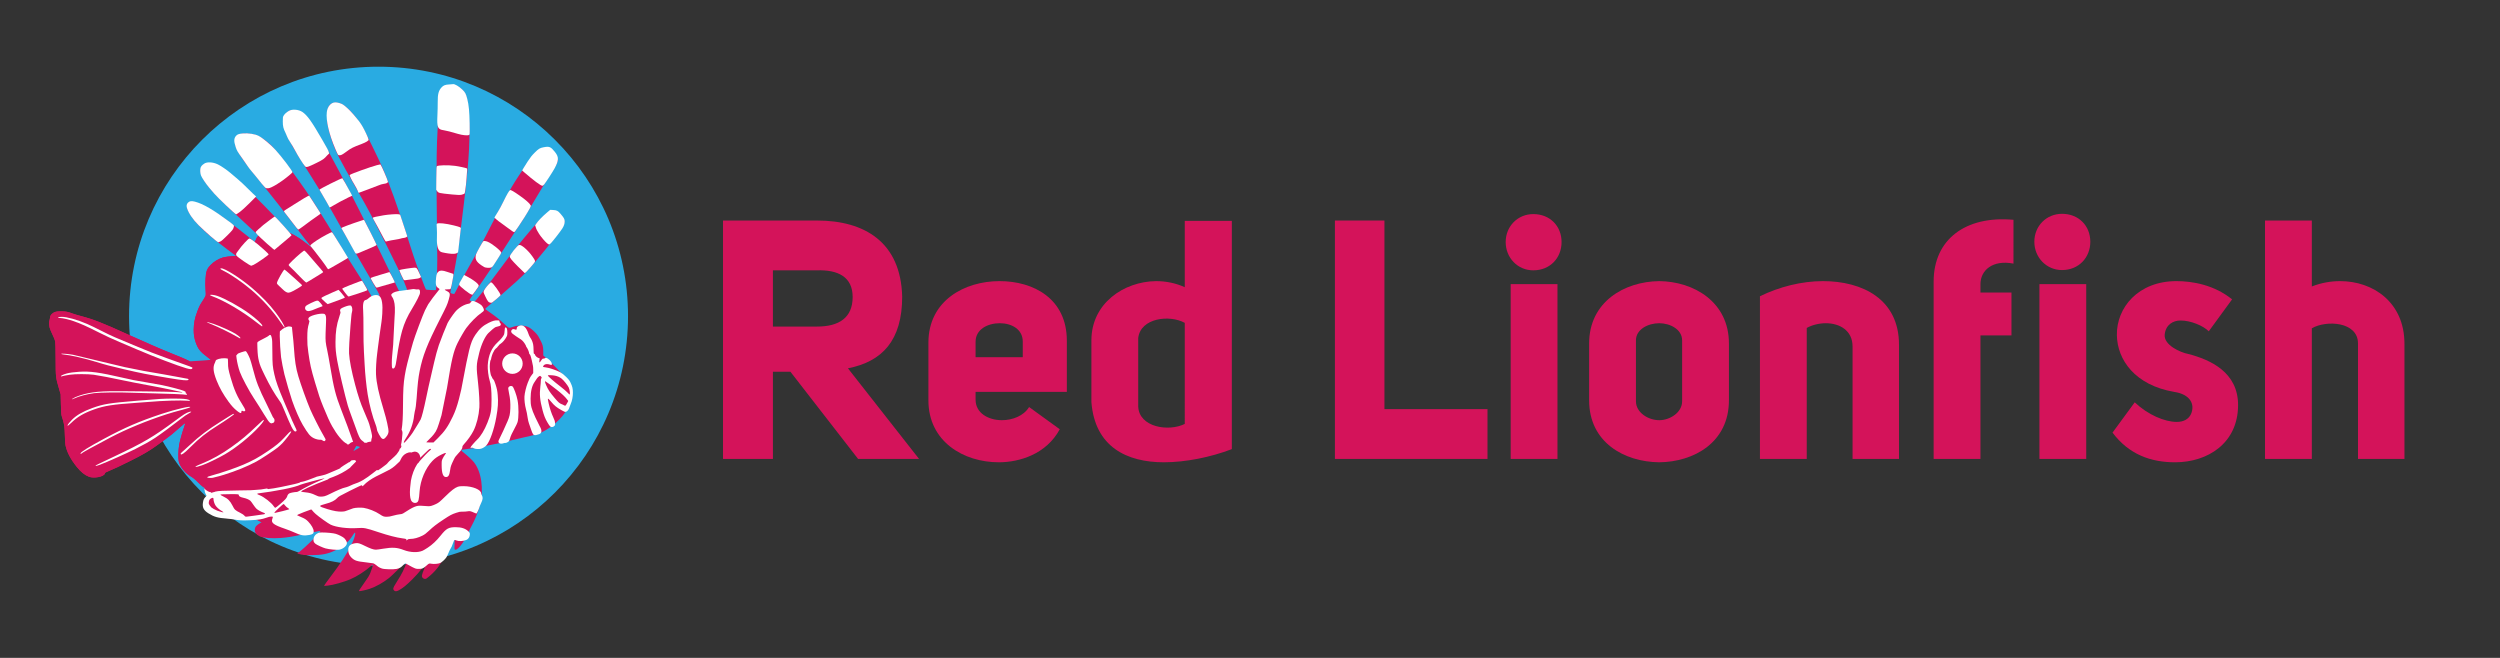 <?xml version="1.0" encoding="UTF-8" standalone="no"?>
<!-- Created with Inkscape (http://www.inkscape.org/) -->

<svg
   width="152mm"
   height="40mm"
   viewBox="0 0 152 40"
   version="1.1"
   id="svg2925"
   inkscape:version="1.2.1 (9c6d41e410, 2022-07-14)"
   sodipodi:docname="redlionfish_logo.svg"
   xmlns:inkscape="http://www.inkscape.org/namespaces/inkscape"
   xmlns:sodipodi="http://sodipodi.sourceforge.net/DTD/sodipodi-0.dtd"
   xmlns="http://www.w3.org/2000/svg"
   xmlns:svg="http://www.w3.org/2000/svg">
  <rect x="0" y="0" width="152" height="40" fill="#333333" stroke="none"/>
  <sodipodi:namedview
     id="namedview2927"
     pagecolor="#ffffff"
     bordercolor="#000000"
     borderopacity="0.25"
     inkscape:showpageshadow="2"
     inkscape:pageopacity="0.0"
     inkscape:pagecheckerboard="0"
     inkscape:deskcolor="#d1d1d1"
     inkscape:document-units="mm"
     showgrid="false"
     inkscape:zoom="1.6819304"
     inkscape:cx="298.76385"
     inkscape:cy="87.399573"
     inkscape:window-width="1269"
     inkscape:window-height="991"
     inkscape:window-x="874"
     inkscape:window-y="272"
     inkscape:window-maximized="0"
     inkscape:current-layer="layer1" />
  <defs
     id="defs2922" />
  <g
     inkscape:label="Layer 1"
     inkscape:groupmode="layer"
     id="layer1">
    <g
       id="g2920"
       transform="translate(-30.69,-70.34)">
      <path
         fill-rule="evenodd"
         fill="#29abe2"
         fill-opacity="1"
         d="m 38.536,89.564 c 0,-8.377 6.792,-15.169 15.169,-15.169 8.378,0 15.169,6.792 15.169,15.169 0,8.378 -6.791,15.169 -15.169,15.169 -8.377,0 -15.169,-6.791 -15.169,-15.169"
         id="path2148"
         style="stroke-width:0.353" />
      <g
         fill="#d4135a"
         fill-opacity="1"
         id="g2172"
         transform="matrix(0.353,0,0,0.353,2.839,-13.865)">
        <g
           id="use2150"
           transform="translate(199.835,317.586)">
          <path
             d="m 26.859,0 h 10.5 l -12.25,-15.609 c 5.922,-1.156 9.344,-4.812 9.344,-12.344 C 34.219,-37.297 28.016,-41.062 19.781,-41.062 H 3.594 V 0 h 8.594 v -15.016 h 3.016 z M 12.188,-22.797 v -9.688 h 7.594 c 3.594,-0.109 6.141,1.109 6.141,4.594 0,3.594 -2.375,5.094 -6.141,5.094 z m 0,0"
             id="path3258" />
        </g>
        <g
           id="use2152"
           transform="translate(236.493,317.586)">
          <path
             d="m 19.656,-8.938 c -0.922,1.516 -2.844,2.266 -4.688,2.266 -2.328,0 -4.531,-1.219 -4.531,-3.531 v -1.344 h 15.719 v -8.812 c 0,-7.25 -5.734,-10.266 -11.594,-10.266 -6.031,0 -12.25,3.359 -12.25,10.609 v 9.922 c 0,7.141 6.094,10.672 12.125,10.672 3.547,0 8.188,-1.391 10.5,-5.688 z m -1.094,-8.578 h -8.125 V -20.188 c 0,-2.141 2.094,-3.188 4.172,-3.188 2.031,0 3.953,1.047 3.953,3.141 z m 0,0"
             id="path3262" />
        </g>
        <g
           id="use2154"
           transform="translate(264.567,317.586)">
          <path
             d="m 26.5,-41 h -8.109 v 11.422 C 16.875,-30.281 15.141,-30.625 13.453,-30.625 7.891,-30.562 2.312,-26.797 2.312,-20.422 v 10.625 c 0.594,7.766 6.156,10.375 12.484,10.375 3.766,0 8.062,-0.875 11.703,-2.266 z M 18.391,-6.031 C 15.609,-4.641 10.5,-5.453 10.375,-9.047 v -11.781 c 0.406,-3.469 5.406,-4.047 8.016,-2.609 z m 0,0"
             id="path3254" />
        </g>
        <g
           id="use2156"
           transform="translate(294.09,317.586)" />
        <g
           id="use2158"
           transform="translate(305.227,317.586)">
          <path
             d="M 3.594,0 H 29.875 V -8.578 H 12.125 V -41.062 H 3.594 Z m 0,0"
             id="path3248" />
        </g>
        <g
           id="use2160"
           transform="translate(335.968,317.586)">
          <path
             d="m 2.266,-37.359 c 0,2.734 2.078,4.875 4.75,4.875 2.906,0 4.875,-2.141 4.875,-4.875 0,-2.719 -1.969,-4.812 -4.875,-4.812 -2.672,0 -4.75,2.094 -4.75,4.812 z m 0.859,7.25 V 0 h 8.062 v -30.109 z m 0,0"
             id="path3240" />
        </g>
        <g
           id="use2162"
           transform="translate(350.295,317.586)">
          <path
             d="m 2.312,-10.094 c 0,7.25 6.047,10.609 12.078,10.672 5.969,-0.062 12,-3.422 12,-10.672 v -9.797 c 0,-7.141 -6.031,-10.672 -12,-10.734 C 8.359,-30.562 2.312,-27.031 2.312,-19.891 Z M 14.391,-23.375 c 1.844,0 3.938,1.047 3.938,2.953 v 10.5 c 0,1.922 -2.094,3.25 -3.938,3.25 -1.922,0 -4.016,-1.328 -4.016,-3.25 v -10.5 c 0,-1.906 2.094,-2.953 4.016,-2.953 z m 0,0"
             id="path3244" />
        </g>
        <g
           id="use2164"
           transform="translate(378.948,317.586)">
          <path
             d="m 3.078,0 h 8.062 v -22.562 c 0.922,-0.516 2.141,-0.812 3.297,-0.812 2.328,0 4.594,1.219 4.594,4 V 0 h 8 v -19.656 c 0,-7.891 -6.328,-10.969 -13.109,-10.969 -3.656,0 -7.547,0.984 -10.844,2.609 z m 0,0"
             id="path3236" />
        </g>
        <g
           id="use2166"
           transform="translate(408.82,317.586)">
          <path
             d="m 20.469,-37.406 c 0,2.719 2.094,4.875 4.766,4.875 2.891,0 4.875,-2.156 4.875,-4.875 0,-2.734 -1.984,-4.812 -4.875,-4.812 -2.672,0 -4.766,2.078 -4.766,4.812 z M 21.344,0 v -30.109 h 8.062 V 0 Z M 16.875,-41.188 c -8.297,-0.75 -13.75,3.422 -13.75,10.625 V 0 h 8.062 v -21.281 h 5.344 v -7.375 H 11.188 v -1.453 c 0,-2.375 2.094,-4.234 5.688,-3.531 z m 0,0"
             id="path3232" />
        </g>
        <g
           id="use2168"
           transform="translate(441.301,317.586)">
          <path
             d="m 1.453,-4.531 c 2.844,3.781 6.609,5.109 10.781,5.109 5.625,0 10.844,-3.297 10.844,-9.859 0,-5.688 -4.812,-7.828 -8.641,-8.812 -1.266,-0.234 -4.172,-1.516 -4,-3.312 0.172,-1.734 1.453,-2.438 2.734,-2.438 1.734,0 3.875,0.875 4.859,1.859 l 4.016,-5.5 c -3.078,-2.5 -6.844,-3.141 -9.578,-3.141 -6.609,0 -10.328,4.578 -10.266,9.281 0.062,4.297 3.141,8.641 9.859,9.797 2.734,0.406 3.656,2.094 2.906,3.828 -0.406,0.875 -1.281,1.344 -2.438,1.344 -2.094,0 -4.984,-1.219 -7.25,-3.375 z m 0,0"
             id="path3228" />
        </g>
        <g
           id="use2170"
           transform="translate(465.895,317.586)">
          <path
             d="M 11.188,-41.062 H 3.125 V 0 h 8.062 v -22.5 c 2.5,-1.453 7.953,-1.156 7.953,2.609 V 0 h 8 v -19.844 c 0,-7.125 -5.391,-10.781 -11.078,-10.781 -1.625,0 -3.297,0.297 -4.875,0.922 z m 0,0"
             id="path3224" />
        </g>
      </g>
      <path
         fill-rule="nonzero"
         fill="#d4135a"
         fill-opacity="1"
         d="m 52.177,97.767 c 0.061,-0.11 0.12,-0.218 0.171,-0.311 0.114,0.023 0.214,0.047 0.22,0.055 0.022,0.021 -0.107,0.106 -0.391,0.256 M 33.708,90.259 c 0.015,0.069 0.094,0.259 0.172,0.422 0.101,0.207 0.152,0.336 0.167,0.424 0.014,0.08 0.022,0.474 0.025,1.072 0.004,1.094 0.007,1.115 0.197,1.765 l 0.109,0.376 0.014,0.598 c 0.01,0.441 0.022,0.623 0.043,0.695 0.015,0.054 0.051,0.171 0.079,0.26 0.081,0.269 0.106,0.463 0.119,0.945 0.005,0.269 0.022,0.508 0.039,0.59 0.083,0.416 0.303,0.842 0.679,1.311 0.256,0.32 0.486,0.507 0.748,0.608 0.309,0.119 0.905,0 0.967,-0.193 0.021,-0.063 0.036,-0.073 0.241,-0.157 0.305,-0.123 0.595,-0.259 1.346,-0.633 0.677,-0.336 1.134,-0.602 1.535,-0.894 0.127,-0.092 0.349,-0.252 0.492,-0.354 0.342,-0.245 0.548,-0.413 0.882,-0.714 0.287,-0.259 0.391,-0.338 0.391,-0.292 0,0.014 -0.032,0.112 -0.069,0.218 -0.116,0.322 -0.259,0.836 -0.3,1.08 -0.055,0.322 -0.069,0.803 -0.029,0.992 0.062,0.289 0.339,0.666 0.634,0.861 0.077,0.05 0.186,0.123 0.243,0.16 0.058,0.037 0.192,0.158 0.3,0.269 0.107,0.11 0.262,0.248 0.343,0.305 0.017,0.012 0.032,0.023 0.045,0.033 0.001,0.145 0.063,0.299 0.182,0.405 0.043,0.039 0.079,0.076 0.079,0.083 0,0.006 -0.055,0.065 -0.121,0.13 -0.134,0.13 -0.168,0.208 -0.168,0.373 0,0.076 0.012,0.116 0.061,0.189 0.138,0.205 0.492,0.426 0.836,0.52 0.095,0.025 0.251,0.069 0.345,0.097 0.276,0.081 0.58,0.112 1.102,0.112 0.294,0 0.511,-0.007 0.758,-0.033 0.12,0.061 0.271,0.141 0.4,0.209 -0.324,0.181 -0.397,0.274 -0.411,0.442 -0.015,0.174 0.08,0.306 0.298,0.416 0.19,0.097 0.761,0.142 1.271,0.101 0.397,-0.03 0.704,-0.08 1.291,-0.204 0.276,-0.058 0.639,-0.135 0.806,-0.17 0.168,-0.036 0.31,-0.058 0.316,-0.048 0.015,0.025 -0.03,0.08 -0.316,0.379 -0.339,0.358 -0.969,0.929 -1.023,0.929 -0.011,0 -0.03,0.012 -0.043,0.028 -0.019,0.023 -0.007,0.033 0.08,0.058 0.215,0.061 0.36,0.074 0.761,0.072 0.635,-0.003 0.992,-0.073 1.43,-0.282 0.514,-0.247 0.843,-0.531 1.109,-0.959 0.099,-0.16 0.139,-0.171 0.124,-0.037 -0.019,0.158 -0.112,0.407 -0.265,0.707 -0.28,0.55 -0.621,1.068 -1.257,1.911 -0.2,0.266 -0.364,0.493 -0.364,0.506 0,0.028 -0.004,0.028 0.223,0.003 0.335,-0.037 0.962,-0.212 1.359,-0.38 0.398,-0.168 0.921,-0.502 1.251,-0.801 0.062,-0.058 0.11,-0.087 0.121,-0.076 0.018,0.018 -0.059,0.274 -0.149,0.488 -0.069,0.167 -0.154,0.306 -0.378,0.617 -0.248,0.347 -0.329,0.477 -0.307,0.489 0.029,0.018 0.418,-0.065 0.633,-0.135 0.373,-0.123 0.825,-0.375 1.192,-0.664 0.163,-0.13 0.881,-0.836 0.998,-0.984 0.039,-0.047 0.076,-0.08 0.084,-0.072 0.04,0.04 -0.197,0.604 -0.393,0.932 -0.074,0.127 -0.201,0.333 -0.282,0.46 -0.167,0.262 -0.186,0.34 -0.099,0.427 0.066,0.065 0.149,0.059 0.3,-0.022 h -0.001 c 0.222,-0.119 0.466,-0.317 0.812,-0.663 0.22,-0.222 0.418,-0.441 0.566,-0.633 0.124,-0.163 0.234,-0.299 0.244,-0.306 0.034,-0.021 0.017,0.041 -0.07,0.252 -0.186,0.448 -0.198,0.517 -0.106,0.609 0.043,0.043 0.074,0.057 0.134,0.057 0.068,0 0.096,-0.019 0.295,-0.189 0.458,-0.396 0.719,-0.772 1.232,-1.772 0.132,-0.259 0.249,-0.469 0.26,-0.466 0.021,0.006 0.022,0.164 0.004,0.44 -0.007,0.101 -0.003,0.174 0.01,0.189 0.114,0.139 0.528,-0.35 0.781,-0.927 0.047,-0.109 0.15,-0.314 0.229,-0.459 0.241,-0.44 0.409,-0.86 0.529,-1.32 0.247,-0.952 0.09,-2.025 -0.38,-2.607 -0.106,-0.132 -0.407,-0.409 -0.648,-0.599 -0.11,-0.087 -0.124,-0.114 -0.07,-0.141 0.015,-0.007 0.183,-0.032 0.375,-0.055 0.19,-0.022 0.495,-0.07 0.675,-0.106 0.181,-0.037 0.496,-0.098 0.703,-0.136 0.467,-0.087 0.978,-0.201 1.339,-0.3 0.152,-0.041 0.467,-0.114 0.701,-0.163 0.841,-0.172 1.173,-0.309 1.677,-0.686 0.336,-0.252 0.642,-0.569 0.823,-0.852 0.096,-0.15 0.27,-0.546 0.332,-0.758 0.047,-0.161 0.05,-0.192 0.04,-0.424 -0.017,-0.354 -0.044,-0.434 -0.259,-0.732 -0.248,-0.345 -0.612,-0.736 -1.141,-1.228 l -0.317,-0.295 -0.001,-0.262 c -0.004,-0.307 -0.032,-0.402 -0.23,-0.772 -0.099,-0.187 -0.146,-0.249 -0.292,-0.395 -0.3,-0.3 -0.496,-0.387 -0.868,-0.384 -0.205,0.003 -0.252,0.01 -0.424,0.065 -0.298,0.098 -0.256,0.109 -0.52,-0.135 -0.325,-0.303 -0.593,-0.517 -0.916,-0.737 -0.154,-0.103 -0.282,-0.197 -0.287,-0.205 -0.003,-0.01 0.08,-0.087 0.185,-0.171 0.212,-0.172 1.337,-1.153 1.753,-1.532 0.521,-0.471 0.893,-0.883 1.771,-1.964 0.893,-1.098 1.184,-1.548 1.1,-1.699 -0.014,-0.025 -0.044,-0.091 -0.068,-0.146 -0.094,-0.227 -0.339,-0.376 -0.627,-0.38 -0.142,-0.001 -0.167,0.004 -0.298,0.07 -0.241,0.119 -0.408,0.282 -0.987,0.959 -0.743,0.871 -1.164,1.403 -1.922,2.431 -0.823,1.113 -1.542,2.026 -1.597,2.026 -0.015,0 -0.08,-0.026 -0.145,-0.059 -0.088,-0.044 -0.116,-0.068 -0.109,-0.092 0.005,-0.018 0.185,-0.28 0.401,-0.583 0.466,-0.653 1.283,-1.874 1.774,-2.65 0.193,-0.306 0.488,-0.762 0.655,-1.013 0.367,-0.548 0.48,-0.728 0.86,-1.368 0.161,-0.271 0.48,-0.802 0.707,-1.178 0.227,-0.378 0.486,-0.812 0.575,-0.965 0.088,-0.154 0.185,-0.306 0.214,-0.338 0.065,-0.07 0.083,-0.105 0.143,-0.273 l 0.048,-0.132 -0.036,-0.109 c -0.048,-0.146 -0.083,-0.208 -0.158,-0.285 -0.096,-0.098 -0.185,-0.15 -0.343,-0.204 -0.339,-0.116 -0.539,-0.036 -0.956,0.384 -0.128,0.128 -0.313,0.342 -0.412,0.474 -0.244,0.328 -0.696,1.01 -0.894,1.35 -0.276,0.473 -0.792,1.436 -1.221,2.275 -0.663,1.299 -0.86,1.666 -1.461,2.719 -0.19,0.335 -0.449,0.813 -0.575,1.065 -0.125,0.251 -0.237,0.463 -0.248,0.469 -0.025,0.015 -0.197,-0.026 -0.229,-0.055 -0.018,-0.018 0.008,-0.19 0.132,-0.842 0.288,-1.51 0.314,-1.683 0.528,-3.368 0.434,-3.427 0.542,-4.871 0.466,-6.256 -0.044,-0.823 -0.101,-1.288 -0.183,-1.528 -0.142,-0.413 -0.58,-0.703 -0.959,-0.634 -0.225,0.043 -0.451,0.196 -0.537,0.368 -0.101,0.2 -0.134,0.42 -0.174,1.177 -0.015,0.303 -0.041,0.784 -0.057,1.071 -0.065,1.16 -0.074,1.863 -0.061,4.235 0.007,1.277 0.021,2.646 0.03,3.037 0.011,0.446 0.01,0.947 -0.001,1.331 -0.018,0.579 -0.057,1.214 -0.077,1.232 -0.019,0.018 -0.579,-0.014 -0.604,-0.034 C 56.548,87.907 56.086,86.658 55.828,85.89 55.707,85.531 55.499,84.887 55.365,84.463 54.941,83.109 54.303,81.347 53.94,80.528 53.688,79.958 53.012,78.574 52.791,78.18 52.369,77.425 51.722,76.726 51.34,76.612 c -0.052,-0.015 -0.158,-0.029 -0.234,-0.029 -0.252,0 -0.405,0.117 -0.482,0.367 -0.043,0.145 -0.061,0.608 -0.032,0.861 0.044,0.368 0.262,1.109 0.467,1.582 0.143,0.331 0.408,0.847 0.656,1.28 0.24,0.418 0.85,1.497 1.188,2.097 0.561,1 2.071,4.011 2.345,4.676 0.153,0.371 0.22,0.569 0.204,0.586 -0.017,0.017 -0.408,0.107 -0.435,0.102 -0.023,-0.005 -0.107,-0.174 -0.525,-1.057 C 53.811,85.639 51.821,81.679 51.384,80.895 51.26,80.672 51.048,80.276 50.912,80.017 50.644,79.506 50.632,79.482 50.191,78.734 49.834,78.13 49.543,77.685 49.374,77.488 c -0.212,-0.248 -0.441,-0.397 -0.681,-0.44 -0.254,-0.048 -0.398,-0.017 -0.532,0.113 -0.134,0.13 -0.181,0.294 -0.178,0.627 0.003,0.477 0.107,0.774 0.528,1.506 0.218,0.378 0.362,0.613 0.695,1.127 0.12,0.186 0.303,0.477 0.405,0.646 0.102,0.169 0.265,0.43 0.36,0.579 0.247,0.383 0.497,0.813 0.991,1.698 0.477,0.854 0.81,1.443 1.051,1.851 0.087,0.149 0.248,0.431 0.357,0.627 0.109,0.197 0.317,0.557 0.462,0.801 0.237,0.398 0.493,0.847 0.835,1.462 0.074,0.134 0.11,0.215 0.098,0.227 -0.021,0.021 -0.444,0.107 -0.456,0.094 -0.003,-0.004 -0.08,-0.139 -0.169,-0.298 -0.187,-0.329 -0.415,-0.696 -0.776,-1.253 C 51.878,86.108 51.558,85.588 51.12,84.839 50.854,84.384 50.406,83.654 49.923,82.892 49.188,81.726 47.833,79.886 47.236,79.241 47.014,79.001 46.711,78.773 46.437,78.639 c -0.266,-0.131 -0.398,-0.164 -0.714,-0.178 -0.408,-0.019 -0.595,0.05 -0.695,0.255 -0.044,0.088 -0.054,0.135 -0.054,0.247 0,0.168 0.036,0.285 0.172,0.553 0.222,0.438 0.506,0.823 1.502,2.034 0.423,0.515 1.524,1.924 2.005,2.566 0.222,0.298 0.504,0.667 0.627,0.82 0.117,0.146 0.254,0.32 0.393,0.497 -0.085,-0.074 -0.167,-0.143 -0.245,-0.205 -0.442,-0.353 -0.787,-0.582 -1.124,-0.728 -0.566,-0.645 -0.973,-1.073 -1.596,-1.702 -0.657,-0.663 -1.411,-1.371 -1.862,-1.749 -0.537,-0.449 -1.036,-0.707 -1.432,-0.737 -0.357,-0.028 -0.528,0.109 -0.525,0.419 0.001,0.186 0.072,0.368 0.243,0.63 0.379,0.576 0.944,1.158 2.649,2.717 0.194,0.178 0.442,0.409 0.626,0.582 -0.045,0.048 -0.083,0.094 -0.105,0.131 -0.023,0.04 -0.073,0.153 -0.116,0.266 -0.291,-0.24 -0.626,-0.507 -1.042,-0.83 -0.615,-0.478 -0.875,-0.667 -1.29,-0.932 -0.664,-0.423 -1.204,-0.655 -1.53,-0.655 -0.099,0 -0.128,0.008 -0.176,0.048 -0.127,0.106 -0.125,0.267 0.004,0.517 0.204,0.394 0.583,0.841 1.112,1.309 0.333,0.295 1.145,0.923 1.774,1.381 -0.369,0.023 -0.672,0.063 -0.805,0.105 -0.27,0.083 -0.546,0.251 -0.74,0.452 -0.225,0.233 -0.282,0.395 -0.309,0.865 -0.012,0.229 -0.011,0.418 0.004,0.62 0.012,0.16 0.017,0.322 0.01,0.36 -0.007,0.037 -0.083,0.175 -0.168,0.306 -0.192,0.294 -0.222,0.353 -0.34,0.664 -0.157,0.411 -0.22,0.73 -0.223,1.127 -0.001,0.296 0.032,0.503 0.125,0.766 0.139,0.398 0.273,0.565 0.706,0.889 0.094,0.069 0.164,0.124 0.215,0.169 -0.241,0.025 -0.729,0.061 -1.056,0.076 -0.114,0.005 -0.183,0.01 -0.227,0.017 -0.169,-0.096 -0.551,-0.265 -1,-0.437 -0.181,-0.069 -0.51,-0.207 -0.733,-0.303 -0.223,-0.098 -0.478,-0.208 -0.568,-0.245 -0.09,-0.037 -0.284,-0.124 -0.434,-0.193 -0.149,-0.069 -0.383,-0.172 -0.52,-0.23 -0.136,-0.059 -0.362,-0.158 -0.502,-0.223 -1.488,-0.684 -2.115,-0.929 -2.857,-1.123 -0.192,-0.05 -0.416,-0.117 -0.5,-0.149 -0.287,-0.11 -0.424,-0.138 -0.696,-0.141 -0.298,-0.001 -0.422,0.029 -0.547,0.135 -0.098,0.084 -0.138,0.157 -0.142,0.254 -0.001,0.04 -0.014,0.106 -0.029,0.147 -0.033,0.099 -0.032,0.3 0.005,0.456"
         id="path2302"
         style="stroke-width:0.353" />
      <path
         fill-rule="nonzero"
         fill="#d4135a"
         fill-opacity="1"
         d="m 33.704,89.803 c 0.014,-0.041 0.026,-0.107 0.028,-0.147 0.003,-0.096 0.044,-0.169 0.142,-0.254 0.124,-0.106 0.249,-0.136 0.547,-0.135 0.271,0.003 0.409,0.03 0.696,0.141 0.084,0.032 0.309,0.099 0.5,0.149 0.741,0.194 1.368,0.44 2.857,1.123 0.141,0.065 0.365,0.164 0.502,0.223 0.136,0.058 0.371,0.161 0.52,0.23 0.15,0.069 0.345,0.156 0.434,0.193 0.09,0.037 0.345,0.146 0.568,0.245 0.223,0.098 0.553,0.234 0.733,0.303 0.51,0.196 0.934,0.386 1.057,0.473 l 0.054,0.039 -0.039,0.041 c -0.022,0.023 -0.04,0.057 -0.04,0.074 0,0.017 -0.036,0.134 -0.079,0.259 -0.061,0.174 -0.08,0.258 -0.08,0.353 -0.001,0.153 0.062,0.517 0.15,0.872 0.036,0.145 0.092,0.39 0.124,0.544 0.043,0.204 0.084,0.338 0.152,0.495 0.052,0.117 0.103,0.223 0.114,0.234 0.017,0.017 0.058,0.008 0.153,-0.029 0.187,-0.072 0.342,-0.116 0.681,-0.193 0.422,-0.098 0.597,-0.117 0.919,-0.103 0.491,0.022 1.045,0.134 1.745,0.35 0.507,0.157 0.569,0.179 0.943,0.329 0.539,0.216 1.159,0.427 1.621,0.548 0.249,0.066 0.653,0.175 0.898,0.241 0.245,0.068 0.558,0.141 0.695,0.163 0.506,0.08 0.911,0.136 1.118,0.156 0.459,0.043 1.032,0.139 1.104,0.185 0.059,0.039 0.057,0.119 -0.007,0.245 -0.011,0.019 -0.029,0.054 -0.051,0.096 -0.054,-0.026 -0.113,-0.04 -0.174,-0.041 -0.022,-0.003 -0.044,-0.005 -0.066,-0.005 -0.087,0 -0.218,0.04 -0.274,0.113 -0.004,0.005 -0.01,0.01 -0.014,0.015 -0.054,0.028 -0.106,0.058 -0.157,0.091 -0.008,0.005 -0.015,0.012 -0.023,0.018 -0.139,0.033 -0.229,0.146 -0.26,0.276 -0.008,0.004 -0.015,0.007 -0.022,0.011 -0.084,0.048 -0.138,0.11 -0.167,0.179 -0.205,0.136 -0.357,0.296 -0.626,0.336 -0.267,0.04 -0.544,0.036 -0.813,0.015 -0.274,-0.022 -0.397,0.203 -0.371,0.416 -0.277,0.114 -0.544,0.249 -0.857,0.201 -0.31,-0.047 -0.593,-0.172 -0.908,-0.203 -0.499,-0.047 -0.495,0.732 0,0.779 0.345,0.033 0.656,0.201 1.006,0.214 0.427,0.015 0.761,-0.178 1.149,-0.311 0.16,-0.054 0.241,-0.175 0.262,-0.306 0.248,0.004 0.495,-0.012 0.74,-0.054 0.372,-0.063 0.559,-0.271 0.856,-0.446 -0.105,0.186 -0.2,0.365 -0.3,0.569 -0.161,0.084 -0.327,0.16 -0.496,0.225 -0.062,0.021 -0.124,0.043 -0.186,0.068 -0.453,0.178 -0.278,0.901 0.197,0.752 -0.28,0.582 -0.521,0.967 -0.914,1.484 -0.353,0.466 -0.605,0.704 -0.905,0.86 -0.158,0.083 -0.361,0.152 -0.522,0.179 -0.157,0.025 -0.553,0.021 -0.707,-0.008 -0.325,-0.062 -0.612,-0.185 -1.18,-0.507 -0.16,-0.091 -0.427,-0.233 -0.595,-0.316 -0.362,-0.178 -0.539,-0.226 -0.919,-0.251 -0.34,-0.021 -0.433,-0.04 -0.637,-0.131 -0.492,-0.219 -0.849,-0.568 -1.262,-1.242 -0.01,-0.015 -0.019,-0.03 -0.028,-0.043 0.112,0.072 0.225,0.106 0.384,0.083 0.11,-0.017 0.186,-0.068 0.232,-0.135 0.386,-0.051 0.772,-0.101 1.155,-0.168 0.675,0.252 1.412,0.19 2.108,0.026 0.488,-0.117 0.28,-0.867 -0.207,-0.751 -0.287,0.068 -0.619,0.13 -0.943,0.131 -0.051,-0.132 -0.164,-0.241 -0.34,-0.256 -0.197,-0.017 -0.372,0.004 -0.546,0.063 -0.036,-0.003 -0.073,-0.001 -0.113,0.007 -0.561,0.107 -1.127,0.167 -1.692,0.249 -0.237,0.034 -0.34,0.338 -0.251,0.542 -0.081,-0.058 -0.236,-0.196 -0.343,-0.306 -0.107,-0.112 -0.243,-0.232 -0.299,-0.269 -0.057,-0.037 -0.167,-0.11 -0.244,-0.16 -0.295,-0.196 -0.572,-0.571 -0.634,-0.861 -0.04,-0.189 -0.026,-0.668 0.029,-0.992 0.043,-0.245 0.185,-0.758 0.299,-1.08 0.039,-0.106 0.07,-0.204 0.07,-0.218 0,-0.045 -0.105,0.033 -0.391,0.292 -0.332,0.302 -0.54,0.469 -0.882,0.714 -0.143,0.102 -0.365,0.262 -0.492,0.356 -0.401,0.291 -0.859,0.558 -1.535,0.893 -0.751,0.373 -1.042,0.51 -1.346,0.634 -0.205,0.083 -0.22,0.092 -0.241,0.156 -0.062,0.192 -0.659,0.311 -0.966,0.193 -0.263,-0.101 -0.493,-0.288 -0.75,-0.608 -0.376,-0.47 -0.597,-0.896 -0.681,-1.311 -0.015,-0.081 -0.032,-0.321 -0.037,-0.59 -0.012,-0.482 -0.037,-0.677 -0.119,-0.945 -0.028,-0.091 -0.062,-0.208 -0.079,-0.26 -0.021,-0.072 -0.033,-0.254 -0.043,-0.695 l -0.014,-0.598 -0.109,-0.376 c -0.19,-0.65 -0.193,-0.671 -0.197,-1.765 -0.001,-0.597 -0.011,-0.991 -0.025,-1.072 -0.015,-0.088 -0.066,-0.219 -0.167,-0.424 -0.079,-0.164 -0.157,-0.353 -0.172,-0.422 -0.037,-0.156 -0.039,-0.357 -0.004,-0.456"
         id="path2304"
         style="stroke-width:0.353" />
      <path
         fill-rule="nonzero"
         fill="#d4135a"
         fill-opacity="1"
         d="m 52.445,88.763 c -0.03,-0.028 -0.05,-0.025 -0.205,0.03 -0.094,0.033 -0.335,0.117 -0.536,0.186 -0.75,0.256 -1.418,0.526 -2.093,0.846 -0.218,0.102 -0.561,0.265 -0.762,0.36 -0.373,0.178 -0.773,0.387 -1.65,0.871 -0.47,0.259 -0.688,0.368 -1.926,0.967 -0.619,0.299 -0.717,0.339 -1.016,0.416 -0.364,0.095 -0.547,0.063 -0.637,-0.107 -0.026,-0.05 -0.124,-0.135 -0.322,-0.282 -0.433,-0.322 -0.566,-0.491 -0.707,-0.889 -0.092,-0.263 -0.125,-0.471 -0.124,-0.766 0.003,-0.397 0.066,-0.717 0.223,-1.127 0.119,-0.313 0.149,-0.371 0.34,-0.664 0.085,-0.131 0.161,-0.269 0.168,-0.306 0.007,-0.037 0.003,-0.198 -0.01,-0.36 -0.015,-0.204 -0.017,-0.391 -0.004,-0.62 0.026,-0.469 0.084,-0.633 0.309,-0.864 0.194,-0.203 0.47,-0.371 0.74,-0.455 0.154,-0.047 0.539,-0.092 0.988,-0.114 0.299,-0.015 0.338,-0.021 0.437,-0.068 0.243,-0.117 0.346,-0.262 0.511,-0.715 0.045,-0.125 0.105,-0.266 0.131,-0.31 0.076,-0.131 0.317,-0.343 0.478,-0.422 0.207,-0.101 0.332,-0.12 0.619,-0.092 0.728,0.069 1.211,0.295 2.031,0.949 0.515,0.412 1.196,1.068 1.928,1.859 0.378,0.409 0.995,1.222 1.111,1.466 0.084,0.175 0.07,0.295 -0.022,0.211"
         id="path2306"
         style="stroke-width:0.353" />
      <path
         fill-rule="nonzero"
         fill="#ffffff"
         fill-opacity="1"
         d="m 46.64,90.144 c 0,0.021 -0.008,0.039 -0.019,0.039 -0.011,0 -0.182,-0.127 -0.382,-0.281 -0.835,-0.65 -1.902,-1.276 -2.646,-1.552 -0.08,-0.03 -0.141,-0.062 -0.135,-0.07 0.022,-0.039 0.263,-0.011 0.444,0.051 0.473,0.161 1.379,0.663 1.94,1.073 0.42,0.306 0.798,0.657 0.798,0.74 m 1.35,0.085 c 0,0.017 -0.004,0.03 -0.008,0.03 -0.004,0 -0.099,-0.134 -0.211,-0.296 -0.513,-0.748 -1.124,-1.426 -1.82,-2.013 -0.548,-0.464 -1.237,-0.934 -1.694,-1.158 -0.176,-0.085 -0.212,-0.127 -0.123,-0.136 0.204,-0.023 1.193,0.605 1.888,1.2 0.594,0.51 1.045,0.98 1.436,1.497 0.27,0.358 0.532,0.79 0.532,0.876 m -2.682,0.659 c 0,0.044 -0.03,0.033 -0.237,-0.09 -0.317,-0.189 -1.155,-0.598 -1.494,-0.732 -0.172,-0.069 -0.313,-0.13 -0.313,-0.138 0,-0.021 0.198,0.03 0.419,0.106 0.393,0.135 1.098,0.453 1.326,0.599 0.157,0.099 0.299,0.22 0.299,0.254 m -2.931,1.858 c -0.03,0.057 -0.123,0.052 -0.368,-0.017 -0.507,-0.143 -1.955,-0.696 -3.008,-1.148 -0.238,-0.103 -0.711,-0.305 -1.051,-0.448 C 37.561,90.969 37.09,90.75 36.676,90.541 35.981,90.188 35.604,90.02 35.183,89.872 c -0.309,-0.107 -0.677,-0.194 -0.845,-0.198 -0.216,-0.005 -0.123,-0.07 0.102,-0.07 0.325,0 0.954,0.175 1.552,0.434 0.165,0.07 0.533,0.248 0.82,0.396 0.287,0.146 0.672,0.331 0.859,0.411 0.67,0.285 1.964,0.823 2.219,0.921 0.554,0.212 1.535,0.571 1.987,0.726 0.259,0.09 0.484,0.174 0.499,0.189 0.019,0.019 0.021,0.034 0.003,0.066 m -4.1,-0.085 c 0.808,0.172 1.446,0.291 2.392,0.445 0.233,0.037 0.638,0.112 0.898,0.164 0.26,0.052 0.492,0.095 0.514,0.095 0.022,0 0.05,0.012 0.062,0.028 0.018,0.022 0.015,0.032 -0.012,0.048 -0.08,0.045 -0.346,0.021 -1.105,-0.105 -1.393,-0.232 -1.725,-0.296 -2.817,-0.551 -0.926,-0.218 -1.068,-0.255 -1.685,-0.445 -0.712,-0.219 -1.532,-0.405 -1.986,-0.452 -0.07,-0.007 -0.128,-0.022 -0.128,-0.033 0,-0.032 0.404,-0.001 0.714,0.054 m 0.087,2.653 c -0.143,0.068 -0.197,0.074 -0.106,0.012 0.167,-0.113 0.573,-0.254 0.949,-0.329 0.367,-0.073 0.732,-0.107 1.277,-0.12 0.648,-0.014 3.86,0.026 4.1,0.051 0.321,0.033 0.347,0.034 0.347,0.019 0,-0.007 -0.076,-0.029 -0.169,-0.047 -0.092,-0.018 -0.36,-0.076 -0.593,-0.128 -0.233,-0.052 -0.832,-0.17 -1.331,-0.26 -0.499,-0.091 -1.163,-0.22 -1.476,-0.288 -0.711,-0.154 -1.494,-0.303 -1.823,-0.349 -0.353,-0.048 -1.124,-0.05 -1.447,-0.001 -0.208,0.03 -0.424,0.073 -0.515,0.102 -0.021,0.005 -0.033,0 -0.033,-0.018 0,-0.03 0.175,-0.11 0.347,-0.157 0.187,-0.051 0.43,-0.085 0.766,-0.107 0.661,-0.043 1.215,0.033 2.667,0.367 0.599,0.138 0.641,0.146 1.437,0.28 0.35,0.059 0.766,0.134 0.926,0.165 0.411,0.083 1.166,0.278 1.317,0.343 0.116,0.048 0.128,0.059 0.125,0.106 -0.001,0.028 0.004,0.051 0.014,0.051 0.028,0 0.077,0.061 0.066,0.08 -0.007,0.01 -0.026,0.014 -0.044,0.008 -0.081,-0.025 -1.104,-0.07 -1.98,-0.087 -0.531,-0.011 -1.173,-0.029 -1.426,-0.041 -0.638,-0.03 -1.874,-0.014 -2.19,0.029 -0.438,0.058 -0.919,0.186 -1.206,0.32 m -0.193,1.488 c -0.158,0.154 -0.222,0.198 -0.222,0.154 0,-0.04 0.132,-0.208 0.276,-0.351 0.281,-0.28 0.672,-0.504 1.22,-0.703 0.695,-0.252 1.028,-0.306 2.786,-0.452 1.397,-0.117 1.528,-0.124 2.151,-0.125 0.583,-0.001 0.805,0.017 0.949,0.077 0.117,0.048 0.076,0.069 -0.106,0.052 -0.394,-0.036 -1.51,-0.001 -2.329,0.072 -0.117,0.011 -0.469,0.037 -0.781,0.058 -1.397,0.095 -1.91,0.175 -2.516,0.387 -0.649,0.227 -1.045,0.458 -1.428,0.831 m 0.616,1.87 c -0.018,0.028 -0.048,0.021 -0.048,-0.01 0,-0.085 0.455,-0.371 1.408,-0.885 1.301,-0.699 2.13,-1.058 3.511,-1.519 0.87,-0.291 1.911,-0.529 1.732,-0.397 -0.018,0.012 -0.131,0.051 -0.251,0.084 -0.737,0.201 -0.904,0.249 -1.173,0.336 -1.203,0.389 -2.446,0.903 -3.393,1.401 -1.151,0.606 -1.761,0.944 -1.787,0.988 m 6.2,-0.004 c -0.114,0.066 -0.113,0.066 -0.147,0.044 -0.043,-0.026 -0.007,-0.074 0.167,-0.219 0.091,-0.077 0.274,-0.244 0.405,-0.368 0.504,-0.48 1.137,-0.959 1.825,-1.384 0.16,-0.098 0.394,-0.247 0.521,-0.329 0.236,-0.152 0.299,-0.181 0.313,-0.141 0.011,0.029 -0.477,0.368 -1.006,0.701 -0.675,0.423 -1.112,0.77 -1.633,1.294 -0.211,0.212 -0.379,0.364 -0.444,0.401 m -5.062,0.679 c -0.194,0.076 -0.294,0.095 -0.267,0.054 0.014,-0.023 0.225,-0.127 1.116,-0.547 1.797,-0.847 2.407,-1.206 3.743,-2.198 0.495,-0.368 0.623,-0.448 0.813,-0.514 0.13,-0.044 0.186,-0.022 0.085,0.034 -0.241,0.134 -0.372,0.222 -0.609,0.411 -0.393,0.313 -1.237,0.936 -1.525,1.124 -0.342,0.223 -0.692,0.42 -1.204,0.677 -0.535,0.267 -1.683,0.78 -2.151,0.959 m 5.839,0.131 c -0.113,0.005 -0.001,-0.057 0.356,-0.201 0.582,-0.234 1.209,-0.584 1.789,-1 0.62,-0.444 0.954,-0.723 1.553,-1.298 0.278,-0.269 0.397,-0.371 0.412,-0.357 0.033,0.033 -0.054,0.163 -0.269,0.4 -0.528,0.584 -1.404,1.295 -2.089,1.692 -0.395,0.23 -1.142,0.59 -1.388,0.668 -0.134,0.043 -0.259,0.081 -0.28,0.085 -0.022,0.005 -0.059,0.01 -0.084,0.011 m 1.01,0.664 c -0.081,0.019 -0.325,0.004 -0.333,-0.021 -0.01,-0.032 0.077,-0.068 0.342,-0.139 0.571,-0.156 1.4,-0.441 1.859,-0.639 0.583,-0.252 0.922,-0.44 1.502,-0.832 0.462,-0.311 0.707,-0.513 0.954,-0.78 0.116,-0.125 0.249,-0.269 0.298,-0.318 0.087,-0.09 0.154,-0.119 0.153,-0.069 0,0.04 -0.362,0.508 -0.528,0.685 -0.085,0.09 -0.226,0.219 -0.31,0.285 -0.255,0.198 -1.025,0.704 -1.284,0.842 -0.55,0.295 -1.221,0.569 -1.958,0.799 -0.229,0.072 -0.345,0.103 -0.693,0.187"
         id="path2308"
         style="stroke-width:0.353" />
      <path
         fill-rule="nonzero"
         fill="#ffffff"
         fill-opacity="1"
         d="m 55.228,84.807 c -0.062,0.007 -0.142,0.023 -0.178,0.039 -0.037,0.015 -0.193,0.045 -0.347,0.069 -0.153,0.022 -0.336,0.057 -0.405,0.077 -0.069,0.021 -0.136,0.036 -0.152,0.034 -0.014,-0.003 -0.087,-0.121 -0.161,-0.265 -0.178,-0.343 -0.529,-0.992 -0.588,-1.086 -0.025,-0.041 -0.043,-0.085 -0.037,-0.099 0.01,-0.023 0.243,-0.076 0.657,-0.147 0.287,-0.048 0.787,-0.084 0.907,-0.062 0.095,0.017 0.095,0.017 0.128,0.123 0.068,0.209 0.382,1.167 0.394,1.199 0.019,0.048 -0.084,0.105 -0.218,0.119"
         id="path2310"
         style="stroke-width:0.353" />
      <path
         fill-rule="nonzero"
         fill="#ffffff"
         fill-opacity="1"
         d="m 48.692,96.563 c -0.08,0.045 -0.161,-0.034 -0.285,-0.284 -0.085,-0.171 -0.296,-0.655 -0.433,-0.995 C 47.841,94.954 47.797,94.866 47.683,94.706 47.374,94.275 47.104,93.811 46.795,93.181 46.553,92.688 46.498,92.555 46.436,92.31 c -0.059,-0.236 -0.081,-0.413 -0.096,-0.814 -0.012,-0.303 -0.011,-0.333 0.022,-0.369 0.018,-0.021 0.174,-0.107 0.345,-0.192 0.171,-0.084 0.321,-0.169 0.335,-0.193 0.028,-0.044 0.085,-0.051 0.117,-0.014 0.012,0.014 0.036,0.085 0.054,0.16 0.028,0.112 0.033,0.248 0.036,0.847 0.004,0.762 0.015,0.892 0.119,1.359 0.092,0.422 0.243,0.839 0.598,1.678 0.503,1.184 0.573,1.346 0.666,1.525 0.102,0.201 0.11,0.238 0.062,0.265"
         id="path2312"
         style="stroke-width:0.353" />
      <path
         fill-rule="nonzero"
         fill="#ffffff"
         fill-opacity="1"
         d="m 50.275,88.967 c -0.017,0 -0.123,0.04 -0.237,0.088 -0.113,0.05 -0.276,0.114 -0.36,0.145 -0.085,0.03 -0.192,0.055 -0.236,0.055 -0.165,0.001 -0.258,-0.161 -0.168,-0.298 0.048,-0.073 0.598,-0.338 0.701,-0.338 0.07,0 0.084,0.011 0.203,0.147 0.127,0.149 0.152,0.2 0.096,0.2"
         id="path2314"
         style="stroke-width:0.353" />
      <path
         fill-rule="nonzero"
         fill="#ffffff"
         fill-opacity="1"
         d="m 51.894,88.367 c -0.036,0.001 -0.09,-0.055 -0.222,-0.227 -0.178,-0.234 -0.176,-0.232 -0.165,-0.26 0.005,-0.014 0.208,-0.105 0.451,-0.2 0.601,-0.237 0.746,-0.287 0.752,-0.263 0.004,0.011 0.051,0.088 0.105,0.172 0.121,0.192 0.214,0.371 0.205,0.398 -0.004,0.012 -0.254,0.102 -0.555,0.2 -0.302,0.099 -0.559,0.181 -0.571,0.181"
         id="path2316"
         style="stroke-width:0.353" />
      <path
         fill-rule="nonzero"
         fill="#ffffff"
         fill-opacity="1"
         d="m 52.815,83.703 0.039,0.062 c 0.07,0.114 0.732,1.437 0.732,1.465 0,0.029 -0.214,0.13 -0.657,0.31 -0.142,0.058 -0.317,0.132 -0.384,0.164 -0.069,0.033 -0.152,0.058 -0.185,0.055 -0.051,-0.003 -0.065,-0.021 -0.132,-0.149 -0.04,-0.08 -0.158,-0.292 -0.262,-0.473 -0.103,-0.181 -0.238,-0.423 -0.3,-0.54 -0.062,-0.116 -0.136,-0.248 -0.167,-0.292 -0.029,-0.044 -0.054,-0.09 -0.054,-0.101 0,-0.028 0.656,-0.271 1.173,-0.437 z m 0,0"
         id="path2318"
         style="stroke-width:0.353" />
      <path
         fill-rule="nonzero"
         fill="#ffffff"
         fill-opacity="1"
         d="m 52.997,78.944 c -0.059,0.039 -0.209,0.109 -0.335,0.156 -0.499,0.185 -0.641,0.256 -0.904,0.456 -0.113,0.085 -0.24,0.171 -0.284,0.19 -0.103,0.047 -0.19,0.047 -0.23,0.003 -0.018,-0.019 -0.09,-0.169 -0.158,-0.332 -0.397,-0.932 -0.587,-1.753 -0.526,-2.263 0.041,-0.346 0.258,-0.591 0.522,-0.591 0.124,0 0.338,0.059 0.445,0.124 0.146,0.085 0.429,0.35 0.661,0.619 0.281,0.324 0.394,0.473 0.537,0.714 0.127,0.212 0.357,0.704 0.371,0.792 0.01,0.055 0.001,0.066 -0.099,0.132"
         id="path2320"
         style="stroke-width:0.353" />
      <path
         fill-rule="nonzero"
         fill="#ffffff"
         fill-opacity="1"
         d="m 51.506,81.178 c 0.018,0.007 0.259,0.429 0.491,0.86 l 0.106,0.197 -0.229,0.109 c -0.313,0.152 -0.73,0.375 -0.951,0.511 -0.135,0.084 -0.187,0.106 -0.198,0.088 -0.008,-0.014 -0.081,-0.146 -0.163,-0.295 -0.08,-0.147 -0.214,-0.379 -0.298,-0.513 -0.083,-0.134 -0.152,-0.251 -0.152,-0.26 0,-0.043 1.342,-0.714 1.393,-0.697"
         id="path2322"
         style="stroke-width:0.353" />
      <path
         fill-rule="nonzero"
         fill="#ffffff"
         fill-opacity="1"
         d="m 54.008,81.521 c -0.077,0.008 -0.198,0.045 -0.317,0.096 -0.106,0.044 -0.38,0.149 -0.608,0.232 -0.229,0.081 -0.446,0.163 -0.482,0.179 -0.094,0.041 -0.119,0.039 -0.131,-0.008 -0.019,-0.077 -0.172,-0.373 -0.267,-0.52 -0.052,-0.08 -0.134,-0.226 -0.181,-0.325 -0.085,-0.174 -0.087,-0.179 -0.05,-0.207 0.102,-0.074 1.225,-0.477 1.634,-0.586 0.158,-0.041 0.211,-0.05 0.226,-0.032 0.058,0.07 0.445,0.969 0.445,1.034 0,0.07 -0.087,0.114 -0.27,0.136"
         id="path2324"
         style="stroke-width:0.353" />
      <path
         fill-rule="nonzero"
         fill="#ffffff"
         fill-opacity="1"
         d="m 50.677,79.698 c -0.019,0.011 -0.061,0.05 -0.092,0.087 -0.186,0.215 -0.254,0.263 -0.637,0.453 -0.208,0.103 -0.427,0.204 -0.488,0.223 -0.149,0.047 -0.172,0.045 -0.229,-0.017 -0.106,-0.114 -0.433,-0.635 -0.624,-0.998 -0.068,-0.128 -0.19,-0.333 -0.273,-0.459 -0.083,-0.124 -0.163,-0.267 -0.178,-0.318 -0.015,-0.05 -0.063,-0.16 -0.105,-0.245 -0.136,-0.273 -0.168,-0.407 -0.168,-0.704 0,-0.249 0.003,-0.265 0.052,-0.35 0.062,-0.105 0.175,-0.205 0.321,-0.291 0.204,-0.116 0.587,-0.085 0.812,0.065 0.3,0.201 0.557,0.557 1.209,1.685 0.332,0.576 0.353,0.616 0.394,0.733 0.037,0.11 0.039,0.117 0.005,0.135"
         id="path2326"
         style="stroke-width:0.353" />
      <path
         fill-rule="nonzero"
         fill="#ffffff"
         fill-opacity="1"
         d="m 47.868,81.315 c -0.252,0.183 -0.463,0.31 -0.678,0.412 -0.143,0.068 -0.274,0.083 -0.35,0.04 -0.045,-0.026 -0.393,-0.435 -0.584,-0.689 -0.069,-0.091 -0.186,-0.234 -0.263,-0.318 -0.076,-0.085 -0.193,-0.237 -0.26,-0.338 -0.066,-0.101 -0.205,-0.303 -0.31,-0.448 -0.302,-0.422 -0.339,-0.486 -0.416,-0.729 -0.106,-0.329 -0.095,-0.503 0.041,-0.653 0.08,-0.088 0.179,-0.121 0.413,-0.141 0.328,-0.026 0.73,0.036 0.948,0.147 0.26,0.132 0.744,0.536 1.049,0.874 0.376,0.418 1.017,1.262 1.014,1.337 -0.001,0.036 -0.306,0.291 -0.604,0.506"
         id="path2328"
         style="stroke-width:0.353" />
      <path
         fill-rule="nonzero"
         fill="#ffffff"
         fill-opacity="1"
         d="m 45.193,85.555 c 0.171,-0.255 0.597,-0.717 0.659,-0.717 0.05,0 0.252,0.142 0.528,0.369 0.273,0.223 0.646,0.569 0.646,0.597 0,0.044 -0.717,0.543 -0.916,0.638 -0.063,0.03 -0.128,0.055 -0.143,0.055 -0.079,0 -0.83,-0.514 -0.903,-0.619 -0.03,-0.041 -0.018,-0.136 0.022,-0.178 0.012,-0.012 0.061,-0.079 0.107,-0.146"
         id="path2330"
         style="stroke-width:0.353" />
      <path
         fill-rule="nonzero"
         fill="#ffffff"
         fill-opacity="1"
         d="m 50.311,96.731 c 0.088,0.149 0.165,0.289 0.172,0.311 0.005,0.023 -0.003,0.061 -0.018,0.083 -0.036,0.054 -0.081,0.05 -0.171,-0.01 -0.054,-0.037 -0.088,-0.047 -0.13,-0.039 -0.074,0.014 -0.28,-0.034 -0.395,-0.094 -0.226,-0.116 -0.336,-0.248 -0.666,-0.799 -0.192,-0.32 -0.471,-0.956 -0.653,-1.487 -0.112,-0.327 -0.373,-1.218 -0.469,-1.6 -0.062,-0.248 -0.178,-0.839 -0.203,-1.043 -0.036,-0.292 -0.079,-0.983 -0.079,-1.287 0,-0.265 0.004,-0.298 0.033,-0.309 0.019,-0.007 0.057,-0.036 0.083,-0.066 0.061,-0.066 0.294,-0.185 0.397,-0.201 0.043,-0.007 0.113,-0.003 0.157,0.01 0.077,0.021 0.079,0.021 0.079,0.112 0,0.051 0.018,0.226 0.04,0.391 0.022,0.164 0.054,0.503 0.07,0.752 0.059,0.863 0.117,1.24 0.271,1.764 0.149,0.504 0.52,1.535 0.719,2.001 0.157,0.365 0.59,1.224 0.761,1.51"
         id="path2332"
         style="stroke-width:0.353" />
      <path
         fill-rule="nonzero"
         fill="#ffffff"
         fill-opacity="1"
         d="m 50.609,88.83 c -0.015,0.001 -0.256,-0.215 -0.338,-0.302 -0.023,-0.025 -0.043,-0.058 -0.043,-0.072 0,-0.025 0.369,-0.209 0.66,-0.328 0.092,-0.037 0.214,-0.09 0.269,-0.117 0.055,-0.026 0.106,-0.048 0.113,-0.048 0.017,0 0.309,0.338 0.356,0.411 0.021,0.032 0.029,0.061 0.018,0.072 -0.015,0.015 -0.244,0.101 -0.856,0.324 -0.091,0.033 -0.171,0.061 -0.179,0.061"
         id="path2334"
         style="stroke-width:0.353" />
      <path
         fill-rule="nonzero"
         fill="#ffffff"
         fill-opacity="1"
         d="m 48.139,83.043 c 0.092,-0.057 0.269,-0.167 0.391,-0.247 0.493,-0.321 0.934,-0.579 0.958,-0.559 0.012,0.011 0.107,0.156 0.211,0.322 0.103,0.167 0.256,0.404 0.34,0.529 0.084,0.124 0.147,0.234 0.141,0.245 -0.007,0.011 -0.139,0.106 -0.296,0.212 -0.156,0.105 -0.448,0.317 -0.649,0.471 -0.201,0.153 -0.382,0.278 -0.4,0.28 -0.037,0.003 -0.156,-0.141 -0.525,-0.635 -0.147,-0.196 -0.289,-0.379 -0.316,-0.408 -0.026,-0.029 -0.043,-0.065 -0.037,-0.08 0.007,-0.015 0.087,-0.074 0.182,-0.131"
         id="path2336"
         style="stroke-width:0.353" />
      <path
         fill-rule="nonzero"
         fill="#ffffff"
         fill-opacity="1"
         d="m 52.816,88.665 c 0.028,-0.058 0.057,-0.076 0.139,-0.094 0.03,-0.007 0.099,-0.054 0.154,-0.106 0.212,-0.2 0.532,-0.248 0.674,-0.101 0.134,0.141 0.186,0.504 0.15,1.05 -0.012,0.183 -0.034,0.411 -0.05,0.507 -0.051,0.322 -0.197,1.382 -0.214,1.543 -0.007,0.063 -0.029,0.237 -0.048,0.386 -0.051,0.383 -0.084,0.96 -0.07,1.243 0.026,0.532 0.154,1.133 0.456,2.132 0.096,0.318 0.197,0.692 0.222,0.83 0.026,0.138 0.057,0.298 0.069,0.354 0.044,0.207 -0.007,0.367 -0.178,0.546 -0.134,0.142 -0.23,0.09 -0.39,-0.207 -0.088,-0.163 -0.117,-0.237 -0.127,-0.327 -0.008,-0.063 -0.04,-0.181 -0.073,-0.26 -0.183,-0.455 -0.389,-1.231 -0.485,-1.842 -0.083,-0.52 -0.154,-1.218 -0.185,-1.812 -0.005,-0.117 -0.025,-0.464 -0.043,-0.772 -0.022,-0.383 -0.03,-0.827 -0.029,-1.399 0.001,-0.462 -0.005,-0.96 -0.018,-1.109 -0.021,-0.28 -0.007,-0.458 0.044,-0.562"
         id="path2338"
         style="stroke-width:0.353" />
      <path
         fill-rule="nonzero"
         fill="#ffffff"
         fill-opacity="1"
         d="M 45.102,95.322 C 44.912,95.169 44.773,95.019 44.582,94.759 44.264,94.322 44.037,93.92 43.863,93.483 43.652,92.951 43.622,92.653 43.757,92.394 c 0.026,-0.052 0.047,-0.106 0.047,-0.12 0,-0.08 0.31,-0.165 0.557,-0.154 0.085,0.004 0.165,0.012 0.175,0.019 0.011,0.007 0.018,0.12 0.018,0.266 -0.001,0.291 0.017,0.394 0.157,0.889 0.207,0.726 0.401,1.166 0.755,1.712 0.149,0.229 0.171,0.317 0.087,0.338 -0.026,0.007 -0.065,0.003 -0.085,-0.01 -0.073,-0.039 -0.101,-0.026 -0.101,0.047 0,0.11 -0.074,0.094 -0.265,-0.058"
         id="path2340"
         style="stroke-width:0.353" />
      <path
         fill-rule="nonzero"
         fill="#ffffff"
         fill-opacity="1"
         d="m 45.665,81.716 c 0.128,0.132 0.314,0.314 0.415,0.405 l 0.183,0.167 -0.395,0.395 c -0.254,0.254 -0.467,0.448 -0.595,0.543 -0.11,0.08 -0.212,0.146 -0.225,0.146 -0.057,0 -1.104,-0.992 -1.344,-1.272 -0.068,-0.08 -0.198,-0.232 -0.289,-0.338 -0.196,-0.23 -0.46,-0.624 -0.506,-0.755 -0.045,-0.132 -0.058,-0.307 -0.033,-0.433 0.023,-0.112 0.079,-0.181 0.229,-0.284 0.171,-0.119 0.526,-0.101 0.828,0.043 0.186,0.088 0.551,0.338 0.769,0.524 0.095,0.083 0.299,0.255 0.452,0.384 0.154,0.13 0.384,0.343 0.511,0.474"
         id="path2342"
         style="stroke-width:0.353" />
      <path
         fill-rule="nonzero"
         fill="#ffffff"
         fill-opacity="1"
         d="m 47.184,96.083 c -0.003,0 -0.03,-0.011 -0.061,-0.028 -0.065,-0.033 -0.176,-0.187 -0.375,-0.518 -0.174,-0.288 -0.469,-0.754 -0.624,-0.987 -0.278,-0.416 -0.744,-1.29 -0.853,-1.601 -0.083,-0.233 -0.165,-0.58 -0.194,-0.805 l -0.023,-0.185 0.055,-0.069 c 0.045,-0.058 0.085,-0.077 0.271,-0.138 0.119,-0.039 0.232,-0.068 0.251,-0.063 0.04,0.007 0.168,0.24 0.258,0.466 0.032,0.084 0.11,0.349 0.172,0.588 0.212,0.824 0.357,1.199 0.845,2.176 0.158,0.317 0.307,0.626 0.331,0.686 0.023,0.059 0.059,0.124 0.08,0.142 0.099,0.09 0.079,0.284 -0.033,0.309 -0.03,0.007 -0.063,0.014 -0.074,0.018 -0.011,0.004 -0.022,0.007 -0.025,0.008"
         id="path2344"
         style="stroke-width:0.353" />
      <path
         fill-rule="nonzero"
         fill="#ffffff"
         fill-opacity="1"
         d="m 50.653,86.71 c -0.017,0 -0.048,-0.033 -0.072,-0.073 -0.073,-0.13 -0.514,-0.725 -0.761,-1.027 -0.131,-0.161 -0.248,-0.306 -0.258,-0.321 -0.026,-0.04 0.069,-0.121 0.405,-0.345 0.296,-0.197 0.863,-0.502 0.905,-0.485 0.014,0.005 0.088,0.113 0.165,0.238 0.077,0.125 0.292,0.469 0.475,0.763 0.183,0.294 0.335,0.543 0.335,0.553 0,0.01 -0.063,0.052 -0.141,0.095 -0.077,0.043 -0.339,0.194 -0.583,0.339 -0.244,0.143 -0.458,0.262 -0.473,0.262"
         id="path2346"
         style="stroke-width:0.353" />
      <path
         fill-rule="nonzero"
         fill="#ffffff"
         fill-opacity="1"
         d="m 47.282,85.464 c -0.051,-0.037 -0.208,-0.174 -0.351,-0.303 -0.627,-0.569 -0.707,-0.652 -0.692,-0.715 0.007,-0.028 0.223,-0.229 0.455,-0.422 0.167,-0.139 0.677,-0.517 0.699,-0.517 0.044,0 1.023,1.09 1.023,1.138 0,0.012 -0.073,0.076 -0.679,0.584 l -0.362,0.303 z m 0,0"
         id="path2348"
         style="stroke-width:0.353" />
      <path
         fill-rule="nonzero"
         fill="#ffffff"
         fill-opacity="1"
         d="m 48.222,88.136 c -0.084,0 -0.205,-0.069 -0.322,-0.185 -0.063,-0.062 -0.172,-0.165 -0.244,-0.229 -0.107,-0.098 -0.128,-0.125 -0.128,-0.178 0,-0.105 0.398,-0.812 0.459,-0.814 0.014,-0.001 0.156,0.119 0.316,0.263 0.161,0.146 0.384,0.347 0.497,0.446 0.203,0.178 0.252,0.229 0.252,0.255 0,0.036 -0.528,0.35 -0.681,0.405 -0.055,0.019 -0.123,0.036 -0.149,0.036"
         id="path2350"
         style="stroke-width:0.353" />
      <path
         fill-rule="nonzero"
         fill="#ffffff"
         fill-opacity="1"
         d="m 53.873,87.75 c -0.132,0.043 -0.259,0.077 -0.281,0.077 -0.033,0.001 -0.076,-0.057 -0.208,-0.281 -0.092,-0.154 -0.164,-0.292 -0.16,-0.305 0.004,-0.012 0.263,-0.098 0.575,-0.19 l 0.566,-0.168 0.033,0.044 c 0.05,0.065 0.31,0.575 0.299,0.586 -0.004,0.004 -0.138,0.043 -0.295,0.085 -0.158,0.041 -0.397,0.11 -0.529,0.152"
         id="path2352"
         style="stroke-width:0.353" />
      <path
         fill-rule="nonzero"
         fill="#ffffff"
         fill-opacity="1"
         d="m 54.548,88.417 c -0.021,-0.022 -0.047,-0.069 -0.059,-0.103 -0.021,-0.058 -0.018,-0.066 0.045,-0.128 0.084,-0.081 0.285,-0.145 0.525,-0.165 0.095,-0.008 0.309,-0.037 0.473,-0.066 0.26,-0.044 0.313,-0.048 0.401,-0.029 0.055,0.012 0.128,0.017 0.16,0.01 0.094,-0.021 0.134,0.029 0.134,0.164 0,0.099 -0.015,0.142 -0.142,0.4 -0.079,0.158 -0.232,0.431 -0.339,0.605 -0.288,0.464 -0.471,0.871 -0.609,1.35 -0.109,0.379 -0.243,1.065 -0.318,1.637 -0.045,0.343 -0.084,0.511 -0.136,0.597 -0.043,0.07 -0.12,0.081 -0.152,0.022 -0.026,-0.047 -0.026,-0.474 0,-0.714 0.059,-0.568 0.079,-0.835 0.095,-1.327 0.01,-0.299 0.033,-0.733 0.05,-0.965 0.041,-0.544 0.03,-0.86 -0.039,-1.083 -0.028,-0.09 -0.066,-0.182 -0.088,-0.204"
         id="path2354"
         style="stroke-width:0.353" />
      <path
         fill-rule="nonzero"
         fill="#ffffff"
         fill-opacity="1"
         d="m 49.948,87.14 c -0.201,0.121 -0.423,0.256 -0.492,0.3 -0.069,0.044 -0.132,0.08 -0.142,0.08 -0.032,0 -0.292,-0.247 -0.521,-0.493 -0.13,-0.139 -0.306,-0.317 -0.394,-0.395 -0.105,-0.095 -0.158,-0.157 -0.158,-0.185 0,-0.048 0.36,-0.4 0.71,-0.696 0.198,-0.168 0.222,-0.183 0.263,-0.164 0.026,0.012 0.15,0.146 0.278,0.298 0.327,0.387 0.542,0.635 0.711,0.823 0.106,0.117 0.142,0.168 0.13,0.187 -0.01,0.014 -0.183,0.125 -0.384,0.245"
         id="path2356"
         style="stroke-width:0.353" />
      <path
         fill-rule="nonzero"
         fill="#ffffff"
         fill-opacity="1"
         d="m 63.854,93.525 c 0.037,0.014 0.349,0.245 0.686,0.511 0.313,0.245 0.506,0.426 0.621,0.58 l 0.079,0.103 -0.063,0.119 c -0.036,0.065 -0.072,0.128 -0.083,0.142 -0.025,0.032 -0.073,0.03 -0.123,-0.004 -0.022,-0.017 -0.087,-0.047 -0.145,-0.068 -0.119,-0.045 -0.197,-0.114 -0.405,-0.36 -0.311,-0.369 -0.401,-0.506 -0.521,-0.781 -0.079,-0.182 -0.094,-0.26 -0.047,-0.243 m 1.346,0.689 c -0.055,-0.063 -0.244,-0.225 -0.419,-0.36 -0.424,-0.325 -0.781,-0.639 -0.781,-0.686 0,-0.026 0.289,-0.018 0.429,0.012 0.165,0.034 0.285,0.088 0.405,0.179 0.12,0.091 0.373,0.407 0.435,0.542 0.068,0.149 0.098,0.427 0.045,0.427 -0.007,0 -0.059,-0.051 -0.114,-0.114 m -3.307,-3.555 c 0.051,0.036 0.128,0.091 0.172,0.125 0.044,0.034 0.134,0.092 0.198,0.13 0.146,0.083 0.234,0.167 0.332,0.317 0.055,0.087 0.088,0.153 0.092,0.19 0.099,0.134 0.16,0.277 0.187,0.444 0.052,0.014 0.083,0.102 0.153,0.402 0.072,0.299 0.084,0.386 0.084,0.554 v 0.201 l -0.088,0.117 c -0.106,0.141 -0.153,0.232 -0.245,0.475 -0.102,0.266 -0.186,0.617 -0.2,0.83 -0.012,0.205 0.026,0.54 0.091,0.774 0.045,0.168 0.065,0.266 0.105,0.533 0.015,0.109 0.051,0.262 0.08,0.338 0.028,0.077 0.088,0.247 0.132,0.379 0.096,0.282 0.131,0.329 0.237,0.329 0.041,0 0.08,-0.005 0.087,-0.012 0.007,-0.005 0.054,-0.019 0.103,-0.029 0.11,-0.021 0.176,-0.077 0.193,-0.167 0.017,-0.088 -0.018,-0.197 -0.119,-0.371 -0.045,-0.08 -0.157,-0.306 -0.247,-0.502 -0.243,-0.531 -0.292,-0.721 -0.289,-1.138 0.001,-0.459 0.09,-0.808 0.256,-1.032 0.04,-0.052 0.087,-0.123 0.102,-0.154 0.044,-0.084 0.178,-0.207 0.218,-0.198 0.018,0.003 0.051,0.03 0.073,0.059 0.036,0.048 0.037,0.054 0.007,0.088 -0.022,0.025 -0.033,0.07 -0.033,0.149 0,0.063 -0.012,0.219 -0.029,0.346 -0.059,0.493 -0.028,0.831 0.134,1.447 0.084,0.318 0.168,0.528 0.299,0.746 0.146,0.244 0.179,0.276 0.27,0.276 0.059,0 0.091,-0.014 0.138,-0.057 0.059,-0.057 0.061,-0.062 0.051,-0.193 -0.007,-0.11 -0.026,-0.171 -0.107,-0.342 -0.109,-0.232 -0.211,-0.539 -0.282,-0.854 -0.055,-0.244 -0.058,-0.284 -0.022,-0.276 0.015,0.003 0.099,0.091 0.186,0.196 0.186,0.223 0.311,0.325 0.602,0.492 0.178,0.103 0.222,0.12 0.274,0.11 0.096,-0.018 0.196,-0.142 0.232,-0.291 0.008,-0.032 0.039,-0.114 0.069,-0.185 0.085,-0.193 0.135,-0.446 0.135,-0.685 0,-0.244 -0.032,-0.38 -0.139,-0.606 -0.066,-0.139 -0.106,-0.192 -0.273,-0.357 -0.142,-0.141 -0.24,-0.218 -0.36,-0.284 -0.214,-0.12 -0.699,-0.28 -0.896,-0.298 -0.158,-0.014 -0.178,-0.033 -0.112,-0.114 0.072,-0.09 0.215,-0.11 0.372,-0.055 0.047,0.017 0.095,0.025 0.109,0.019 0.065,-0.025 -0.005,-0.196 -0.127,-0.305 -0.084,-0.077 -0.15,-0.114 -0.22,-0.125 -0.057,0.034 -0.123,0.057 -0.198,0.058 -0.032,0.029 -0.062,0.069 -0.098,0.124 -0.036,0.057 -0.076,0.102 -0.087,0.102 -0.023,0 -0.017,-0.119 0.008,-0.251 -0.136,-0.028 -0.262,-0.119 -0.31,-0.273 -0.003,0.001 -0.008,0.004 -0.012,0.004 -0.041,0 -0.05,-0.047 -0.05,-0.267 0,-0.114 -0.008,-0.212 -0.023,-0.3 -0.003,-0.014 -0.005,-0.028 -0.008,-0.04 -0.032,-0.146 -0.087,-0.27 -0.181,-0.405 -0.029,-0.043 -0.068,-0.125 -0.087,-0.183 -0.147,-0.453 -0.345,-0.62 -0.601,-0.503 -0.088,0.04 -0.123,0.085 -0.123,0.164 0,0.065 -0.033,0.077 -0.12,0.04 -0.084,-0.034 -0.152,-0.017 -0.198,0.057 -0.048,0.073 -0.011,0.16 0.102,0.237"
         id="path2358"
         style="stroke-width:0.353" />
      <path
         fill-rule="nonzero"
         fill="#ffffff"
         fill-opacity="1"
         d="m 42.124,82.657 c 0.095,-0.095 0.207,-0.11 0.413,-0.057 0.495,0.127 1.134,0.5 2.107,1.226 0.285,0.215 0.287,0.216 0.259,0.321 -0.039,0.143 -0.073,0.187 -0.397,0.511 -0.236,0.236 -0.342,0.328 -0.418,0.364 -0.055,0.026 -0.112,0.047 -0.125,0.047 -0.063,0 -0.776,-0.616 -1.202,-1.04 -0.349,-0.349 -0.606,-0.726 -0.701,-1.031 -0.047,-0.149 -0.028,-0.251 0.063,-0.342"
         id="path2360"
         style="stroke-width:0.353" />
      <path
         fill-rule="nonzero"
         fill="#ffffff"
         fill-opacity="1"
         d="m 64.203,85.106 c -0.05,0.055 -0.105,0.099 -0.121,0.099 -0.062,0 -0.189,-0.11 -0.369,-0.321 -0.102,-0.12 -0.214,-0.267 -0.249,-0.328 -0.036,-0.062 -0.09,-0.153 -0.12,-0.204 -0.029,-0.05 -0.068,-0.142 -0.085,-0.204 l -0.032,-0.113 0.062,-0.091 c 0.125,-0.186 0.378,-0.446 0.679,-0.699 l 0.175,-0.147 0.175,0.01 c 0.219,0.011 0.294,0.047 0.435,0.211 0.225,0.259 0.27,0.34 0.27,0.488 0,0.132 -0.048,0.277 -0.145,0.427 -0.106,0.167 -0.508,0.688 -0.675,0.872"
         id="path2362"
         style="stroke-width:0.353" />
      <path
         fill-rule="nonzero"
         fill="#ffffff"
         fill-opacity="1"
         d="m 49.476,89.985 c 0.036,-0.117 0.036,-0.119 -0.001,-0.165 -0.085,-0.109 -0.021,-0.208 0.185,-0.285 0.196,-0.072 0.452,-0.124 0.608,-0.124 0.119,0 0.142,0.005 0.182,0.045 0.062,0.062 0.077,0.176 0.062,0.482 -0.007,0.139 -0.018,0.441 -0.026,0.67 -0.012,0.463 -0.003,0.561 0.101,1.039 0.036,0.165 0.119,0.616 0.183,1 0.211,1.271 0.332,1.75 0.648,2.559 0.287,0.74 0.557,1.462 0.637,1.707 0.048,0.143 0.094,0.273 0.102,0.287 0.001,0.001 0.004,0.003 0.007,0.005 -0.08,0.012 -0.169,0.051 -0.215,0.107 -0.004,0.005 -0.01,0.01 -0.014,0.014 -0.039,0.021 -0.077,0.043 -0.114,0.066 0.018,-0.039 0.005,-0.051 -0.059,-0.081 -0.237,-0.113 -0.58,-0.526 -0.882,-1.062 -0.145,-0.258 -0.321,-0.646 -0.54,-1.189 -0.201,-0.497 -0.265,-0.686 -0.492,-1.455 -0.248,-0.834 -0.311,-1.115 -0.412,-1.841 -0.055,-0.401 -0.062,-0.504 -0.062,-0.879 0,-0.442 0.023,-0.639 0.105,-0.9"
         id="path2364"
         style="stroke-width:0.353" />
      <path
         fill-rule="nonzero"
         fill="#ffffff"
         fill-opacity="1"
         d="m 53.257,97.184 c -0.057,0.005 -0.113,0.015 -0.168,0.03 -0.045,0.011 -0.083,0.029 -0.117,0.05 -0.05,-0.005 -0.098,-0.01 -0.145,-0.011 l 0.01,-0.019 -0.048,-0.039 c -0.026,-0.022 -0.08,-0.063 -0.119,-0.094 -0.091,-0.072 -0.19,-0.28 -0.336,-0.708 -0.063,-0.186 -0.186,-0.524 -0.273,-0.75 -0.085,-0.227 -0.186,-0.514 -0.222,-0.637 -0.169,-0.579 -0.561,-2.235 -0.645,-2.733 -0.088,-0.515 -0.106,-0.706 -0.106,-1.137 0.001,-0.62 0.066,-1.056 0.232,-1.542 0.069,-0.207 0.084,-0.267 0.066,-0.298 -0.033,-0.062 -0.023,-0.136 0.023,-0.183 0.059,-0.058 0.375,-0.183 0.503,-0.198 0.095,-0.011 0.106,-0.008 0.143,0.039 0.055,0.07 0.073,0.248 0.037,0.35 -0.015,0.043 -0.033,0.156 -0.04,0.251 -0.008,0.095 -0.03,0.356 -0.051,0.579 -0.059,0.667 -0.101,1.466 -0.088,1.696 0.026,0.434 0.15,1.076 0.369,1.9 0.179,0.675 0.332,1.134 0.535,1.601 0.277,0.639 0.306,0.714 0.375,0.981 0.132,0.502 0.142,0.577 0.094,0.685 -0.012,0.028 -0.022,0.105 -0.029,0.186"
         id="path2366"
         style="stroke-width:0.353" />
      <path
         fill-rule="nonzero"
         fill="#ffffff"
         fill-opacity="1"
         d="m 43.386,100.865 c 0.015,-0.124 0.051,-0.178 0.15,-0.229 0.098,-0.051 0.134,-0.039 0.134,0.044 0,0.106 0.055,0.288 0.119,0.386 0.074,0.117 0.223,0.249 0.376,0.338 0.066,0.039 0.116,0.076 0.11,0.084 -0.01,0.017 -0.226,-0.041 -0.376,-0.099 -0.128,-0.051 -0.302,-0.146 -0.36,-0.198 -0.025,-0.022 -0.072,-0.083 -0.105,-0.134 -0.054,-0.083 -0.058,-0.103 -0.048,-0.192 m 0.892,-0.336 c -0.102,-0.048 -0.183,-0.095 -0.183,-0.103 0,-0.032 0.063,-0.037 0.569,-0.041 0.529,-0.004 0.547,-0.001 0.548,0.072 0.001,0.055 0.102,0.11 0.263,0.145 0.192,0.041 0.358,0.112 0.44,0.187 0.03,0.028 0.109,0.135 0.175,0.236 0.066,0.101 0.156,0.215 0.201,0.254 0.095,0.081 0.271,0.178 0.412,0.226 0.112,0.039 0.13,0.079 0.047,0.101 -0.029,0.007 -0.255,0.04 -0.502,0.073 -0.245,0.032 -0.47,0.062 -0.496,0.066 -0.127,0.021 -0.152,0.014 -0.203,-0.054 -0.033,-0.044 -0.117,-0.101 -0.247,-0.167 -0.324,-0.165 -0.347,-0.187 -0.477,-0.444 -0.15,-0.292 -0.28,-0.423 -0.548,-0.55 m 2.191,-0.084 c -0.193,-0.072 -0.182,-0.103 0.043,-0.125 0.248,-0.023 0.978,-0.142 1.429,-0.232 0.482,-0.096 0.831,-0.192 1.031,-0.283 0.107,-0.05 1.371,-0.386 1.439,-0.383 0.034,0.001 -0.114,0.074 -0.422,0.205 -0.298,0.127 -0.765,0.364 -1.047,0.531 -0.112,0.066 -0.179,0.094 -0.232,0.094 -0.112,0.001 -0.358,0.05 -0.424,0.083 -0.068,0.036 -0.117,0.105 -0.134,0.186 -0.007,0.03 -0.051,0.102 -0.098,0.158 -0.107,0.127 -0.582,0.533 -0.626,0.535 -0.018,0.001 -0.058,-0.039 -0.091,-0.09 -0.142,-0.222 -0.598,-0.577 -0.868,-0.679 m 0.904,1.068 c 0,-0.044 0.517,-0.529 0.565,-0.529 0.015,0 0.048,0.033 0.073,0.073 0.043,0.063 0.141,0.149 0.241,0.209 0.021,0.012 0.03,0.029 0.023,0.037 -0.018,0.018 -0.797,0.216 -0.859,0.219 -0.025,0.001 -0.044,-0.003 -0.044,-0.01 m -4.011,0.036 c 0.345,0.218 0.565,0.281 1.127,0.322 0.16,0.012 0.368,0.039 0.463,0.058 0.26,0.054 0.495,0.063 0.966,0.041 0.502,-0.025 0.703,-0.057 0.963,-0.15 0.13,-0.048 0.229,-0.072 0.299,-0.072 0.12,-10e-4 0.12,0 0.068,0.141 -0.087,0.238 0.072,0.362 0.774,0.602 0.19,0.065 0.456,0.17 0.591,0.233 0.364,0.17 0.571,0.203 0.89,0.141 0.211,-0.04 0.26,-0.083 0.262,-0.22 0,-0.147 -0.131,-0.382 -0.335,-0.595 -0.119,-0.125 -0.222,-0.189 -0.441,-0.277 -0.109,-0.043 -0.209,-0.09 -0.225,-0.102 -0.021,-0.021 0.051,-0.055 0.397,-0.192 0.232,-0.091 0.434,-0.165 0.449,-0.165 0.017,10e-4 0.051,0.033 0.079,0.073 0.026,0.039 0.113,0.128 0.193,0.2 0.194,0.174 0.768,0.583 0.916,0.653 0.328,0.157 1.032,0.247 1.619,0.207 0.411,-0.029 0.514,-0.008 1.273,0.245 0.602,0.201 1.104,0.331 1.472,0.379 0.216,0.028 0.254,0.043 0.24,0.094 -0.012,0.048 -0.008,0.048 0.062,-0.01 0.047,-0.039 0.08,-0.048 0.165,-0.048 0.23,0 0.491,-0.072 0.754,-0.205 0.13,-0.066 0.216,-0.132 0.38,-0.285 0.278,-0.262 0.456,-0.398 0.887,-0.685 0.413,-0.273 0.5,-0.32 0.776,-0.413 0.181,-0.062 0.226,-0.07 0.397,-0.07 0.106,0 0.243,-0.01 0.303,-0.022 0.125,-0.025 0.193,-0.011 0.39,0.083 0.065,0.03 0.127,0.055 0.138,0.055 0.025,0 0.149,-0.252 0.179,-0.367 0.012,-0.047 0.062,-0.168 0.11,-0.27 0.106,-0.22 0.119,-0.347 0.048,-0.469 -0.023,-0.04 -0.043,-0.092 -0.043,-0.116 -0.001,-0.229 -0.517,-0.444 -1.071,-0.445 -0.197,0 -0.271,0.007 -0.347,0.034 -0.194,0.07 -0.395,0.227 -0.772,0.597 -0.335,0.328 -0.382,0.367 -0.54,0.446 -0.095,0.048 -0.23,0.102 -0.299,0.119 -0.127,0.032 -0.145,0.032 -0.608,-0.004 -0.294,-0.023 -0.471,0.051 -1.109,0.464 -0.048,0.032 -0.109,0.047 -0.212,0.055 -0.08,0.007 -0.252,0.043 -0.386,0.08 -0.182,0.052 -0.278,0.069 -0.397,0.07 -0.172,10e-4 -0.23,-0.019 -0.433,-0.157 -0.256,-0.174 -0.678,-0.34 -0.974,-0.386 -0.175,-0.026 -0.486,-0.012 -0.635,0.028 -0.054,0.014 -0.189,0.063 -0.299,0.109 -0.175,0.072 -0.227,0.084 -0.38,0.091 -0.236,0.012 -0.492,-0.032 -0.893,-0.153 -0.311,-0.094 -0.424,-0.141 -0.438,-0.182 -0.01,-0.032 0.114,-0.081 0.357,-0.143 0.313,-0.08 0.551,-0.198 0.672,-0.336 0.09,-0.101 0.136,-0.127 0.785,-0.453 0.379,-0.19 0.701,-0.342 0.717,-0.335 0.014,0.005 0.032,0.026 0.039,0.045 0.001,0.008 0.007,0.015 0.011,0.022 l 0.041,-0.041 c 0.44,-0.471 1.054,-0.672 1.604,-0.976 0.236,-0.131 0.422,-0.313 0.609,-0.495 0.01,-0.015 0.021,-0.03 0.023,-0.036 0.012,-0.022 0.023,-0.044 0.034,-0.068 0.022,-0.043 0.041,-0.087 0.066,-0.128 0.095,-0.157 0.237,-0.262 0.413,-0.311 0.061,-0.018 0.127,-0.018 0.189,-0.003 0.021,-0.01 0.04,-0.018 0.061,-0.025 0.276,-0.105 0.459,0.112 0.47,0.343 0.058,-0.059 0.119,-0.12 0.179,-0.179 0.298,-0.292 0.379,-0.361 0.422,-0.361 0.074,0 0.065,0.04 -0.028,0.11 -0.103,0.08 -0.419,0.412 -0.617,0.642 -0.025,0.051 -0.062,0.098 -0.113,0.136 -0.015,0.019 -0.029,0.039 -0.039,0.052 -0.169,0.258 -0.314,0.642 -0.375,0.996 -0.015,0.085 -0.037,0.292 -0.05,0.459 -0.025,0.325 -0.007,0.562 0.052,0.714 0.058,0.145 0.209,0.216 0.34,0.161 0.119,-0.05 0.147,-0.153 0.185,-0.688 0.048,-0.675 0.353,-1.396 0.777,-1.844 0.157,-0.164 0.316,-0.276 0.573,-0.401 0.26,-0.127 0.31,-0.117 0.185,0.034 -0.036,0.045 -0.095,0.142 -0.13,0.216 -0.063,0.132 -0.063,0.136 -0.063,0.413 0.001,0.48 0.085,0.714 0.259,0.714 0.152,0 0.212,-0.103 0.26,-0.445 0.029,-0.207 0.051,-0.266 0.227,-0.634 0.061,-0.128 0.114,-0.2 0.256,-0.349 0.189,-0.197 0.26,-0.309 0.26,-0.405 0,-0.043 0.022,-0.084 0.083,-0.15 0.234,-0.255 0.466,-0.582 0.587,-0.824 0.192,-0.383 0.327,-0.914 0.361,-1.428 0.018,-0.245 -0.018,-0.929 -0.074,-1.428 -0.121,-1.083 -0.12,-1.137 0.066,-1.891 0.128,-0.515 0.35,-0.995 0.559,-1.204 0.157,-0.158 0.367,-0.331 0.44,-0.361 0.034,-0.015 0.109,-0.034 0.164,-0.045 0.055,-0.01 0.11,-0.033 0.124,-0.051 0.036,-0.048 0.029,-0.116 -0.012,-0.146 -0.022,-0.014 -0.04,-0.054 -0.044,-0.092 -0.005,-0.066 -0.007,-0.066 -0.112,-0.073 -0.164,-0.01 -0.298,0.028 -0.553,0.153 -0.34,0.167 -0.562,0.368 -0.803,0.726 -0.176,0.265 -0.26,0.471 -0.379,0.945 -0.076,0.299 -0.252,1.169 -0.34,1.663 -0.098,0.562 -0.168,0.885 -0.277,1.293 -0.125,0.466 -0.229,0.762 -0.378,1.073 -0.287,0.601 -0.495,0.901 -0.901,1.304 l -0.269,0.266 h -0.22 c -0.121,0 -0.22,-0.005 -0.22,-0.012 0,-0.005 0.083,-0.09 0.183,-0.185 0.101,-0.095 0.226,-0.23 0.278,-0.302 0.185,-0.244 0.212,-0.316 0.466,-1.16 l 0.335,-1.659 c 0.276,-1.724 0.393,-2.226 0.642,-2.729 0.136,-0.277 0.42,-0.765 0.524,-0.905 0.271,-0.36 0.652,-0.743 0.929,-0.932 0.079,-0.054 0.141,-0.11 0.147,-0.136 0.018,-0.07 -0.065,-0.245 -0.158,-0.331 -0.094,-0.087 -0.423,-0.252 -0.5,-0.252 -0.072,0 -0.12,0.03 -0.154,0.096 -0.022,0.041 -0.048,0.059 -0.102,0.068 -0.292,0.047 -0.628,0.251 -0.839,0.508 -0.143,0.175 -0.383,0.529 -0.455,0.672 -0.077,0.156 -0.448,1.089 -0.533,1.346 -0.102,0.31 -0.19,0.63 -0.28,1.023 -0.044,0.19 -0.123,0.529 -0.174,0.751 -0.145,0.623 -0.219,0.96 -0.328,1.486 -0.127,0.613 -0.259,1.129 -0.322,1.253 -0.044,0.087 -0.165,0.288 -0.493,0.814 -0.092,0.149 -0.431,0.557 -0.491,0.593 -0.083,0.048 -0.04,-0.074 0.099,-0.284 0.256,-0.384 0.444,-0.908 0.484,-1.353 0.007,-0.074 0.025,-0.178 0.039,-0.232 0.055,-0.2 0.087,-0.426 0.116,-0.824 0.066,-0.919 0.099,-1.217 0.185,-1.655 0.183,-0.926 0.452,-1.616 1.224,-3.135 0.433,-0.849 0.448,-0.885 0.542,-1.203 0.107,-0.36 0.092,-0.423 -0.127,-0.531 -0.068,-0.033 -0.119,-0.068 -0.114,-0.079 0.004,-0.011 0.079,-0.019 0.167,-0.019 0.116,0 0.165,-0.008 0.186,-0.029 0.026,-0.028 0.095,-0.339 0.157,-0.711 0.034,-0.204 0.036,-0.2 -0.096,-0.236 -0.043,-0.011 -0.168,-0.052 -0.28,-0.091 -0.262,-0.091 -0.405,-0.096 -0.506,-0.019 -0.092,0.07 -0.13,0.16 -0.152,0.358 -0.044,0.43 -0.021,0.55 0.135,0.652 0.043,0.029 0.079,0.057 0.079,0.061 0,0.005 -0.047,0.062 -0.103,0.128 -0.145,0.167 -0.496,0.638 -0.594,0.797 -0.044,0.073 -0.131,0.236 -0.192,0.364 -0.143,0.302 -0.631,1.605 -0.729,1.95 -0.325,1.144 -0.422,1.531 -0.503,2.027 -0.077,0.475 -0.101,0.853 -0.107,1.809 -0.005,0.714 -0.023,1.104 -0.085,1.483 0.039,0.058 0.059,0.132 0.052,0.225 -0.018,0.24 -0.037,0.486 -0.094,0.717 0.015,0.005 0.028,0.012 0.032,0.022 0.012,0.032 -0.044,0.168 -0.069,0.168 -0.003,0 -0.011,-0.003 -0.019,-0.007 -0.005,0.017 -0.012,0.032 -0.019,0.047 -0.012,0.063 -0.041,0.124 -0.087,0.175 -0.058,0.096 -0.13,0.185 -0.22,0.263 -0.039,0.039 -0.102,0.096 -0.172,0.157 -0.116,0.098 -0.22,0.198 -0.234,0.223 -0.014,0.025 -0.059,0.074 -0.102,0.109 -0.123,0.101 -0.484,0.362 -0.502,0.364 -0.007,0 -0.032,-0.011 -0.062,-0.025 -0.375,0.284 -0.714,0.583 -1.155,0.768 -0.098,0.041 -0.198,0.077 -0.299,0.11 -0.13,0.069 -0.391,0.175 -0.484,0.189 -0.12,0.017 -0.514,0.183 -0.916,0.386 -0.287,0.145 -0.386,0.172 -0.588,0.167 -0.106,-0.004 -0.154,-0.018 -0.309,-0.094 -0.211,-0.102 -0.351,-0.141 -0.637,-0.171 -0.112,-0.011 -0.209,-0.029 -0.219,-0.037 -0.023,-0.023 0.107,-0.102 0.393,-0.237 0.23,-0.109 0.878,-0.376 1.17,-0.482 l 0.05,-0.019 c 0.037,-0.036 0.084,-0.066 0.141,-0.088 0.062,-0.025 0.124,-0.047 0.186,-0.068 0.364,-0.139 0.717,-0.327 1.029,-0.558 0.017,-0.026 0.069,-0.084 0.135,-0.146 0.066,-0.062 0.157,-0.156 0.233,-0.236 -0.021,-0.025 -0.04,-0.051 -0.055,-0.083 -0.076,-0.001 -0.152,0.003 -0.225,0.015 -0.107,0.105 -0.136,0.125 -0.178,0.124 -0.022,0.019 -0.047,0.037 -0.077,0.052 -0.157,0.085 -0.282,0.182 -0.411,0.267 0.017,0.029 -0.106,0.09 -0.372,0.194 -0.157,0.062 -0.343,0.139 -0.413,0.175 -0.074,0.036 -0.212,0.08 -0.328,0.103 -0.106,0.022 -0.252,0.054 -0.333,0.076 -0.021,0.01 -0.043,0.021 -0.066,0.029 -0.317,0.107 -0.599,0.256 -0.925,0.299 -0.011,0.011 -0.026,0.022 -0.043,0.032 -0.065,0.033 -0.513,0.143 -0.781,0.192 -0.095,0.018 -0.266,0.054 -0.379,0.08 -0.194,0.044 -0.689,0.124 -0.77,0.124 -0.018,0 -0.034,-0.014 -0.05,-0.039 -0.249,0.05 -0.503,0.083 -0.755,0.091 -0.055,0.015 -0.288,0.022 -1.002,0.03 -0.914,0.012 -1.204,0.023 -1.396,0.072 -0.032,0.015 -0.069,0.028 -0.112,0.035 -0.001,0 -0.001,0 -0.003,0 -0.135,0.047 -0.127,0.045 -0.149,0.018 -0.003,-0.003 -0.005,-0.008 -0.008,-0.015 -0.134,-0.017 -0.238,-0.084 -0.357,-0.186 -0.019,-0.017 -0.034,-0.035 -0.048,-0.054 0.019,0.16 0.055,0.292 0.103,0.379 l 0.041,0.072 -0.069,0.077 c -0.098,0.107 -0.125,0.169 -0.15,0.331 -0.048,0.305 0.039,0.477 0.329,0.66"
         id="path2368"
         style="stroke-width:0.353" />
      <path
         fill-rule="nonzero"
         fill="#ffffff"
         fill-opacity="1"
         d="m 61.542,95.969 c 0.136,-0.325 0.161,-0.438 0.176,-0.801 0.012,-0.329 -0.011,-0.604 -0.081,-0.93 -0.026,-0.119 -0.048,-0.244 -0.048,-0.276 0,-0.119 0.143,-0.193 0.255,-0.132 0.074,0.04 0.251,0.517 0.316,0.853 0.073,0.389 0.073,1.058 -0.003,1.324 -0.017,0.058 -0.09,0.215 -0.163,0.347 -0.169,0.307 -0.259,0.502 -0.295,0.642 -0.017,0.062 -0.044,0.134 -0.062,0.161 -0.036,0.054 -0.19,0.131 -0.232,0.114 -0.015,-0.005 -0.061,0.003 -0.101,0.018 -0.107,0.039 -0.204,0.036 -0.263,-0.011 -0.066,-0.052 -0.065,-0.11 0.007,-0.247 0.096,-0.183 0.376,-0.788 0.493,-1.064"
         id="path2370"
         style="stroke-width:0.353" />
      <path
         fill-rule="nonzero"
         fill="#ffffff"
         fill-opacity="1"
         d="m 50.006,102.764 c 0.08,-0.043 0.121,-0.051 0.251,-0.05 0.31,0 0.71,0.04 0.849,0.084 0.174,0.054 0.413,0.175 0.502,0.252 0.074,0.066 0.152,0.189 0.171,0.271 0.039,0.167 -0.201,0.394 -0.464,0.44 -0.152,0.026 -0.605,-0.017 -0.835,-0.079 -0.161,-0.044 -0.513,-0.205 -0.612,-0.28 -0.12,-0.092 -0.152,-0.226 -0.092,-0.396 0.039,-0.106 0.109,-0.182 0.232,-0.244"
         id="path2372"
         style="stroke-width:0.353" />
      <path
         fill-rule="nonzero"
         fill="#ffffff"
         fill-opacity="1"
         d="m 52.346,103.362 c 0.127,-0.014 0.238,0.022 0.553,0.179 0.309,0.153 0.506,0.22 0.646,0.22 0.05,0 0.244,-0.026 0.435,-0.059 0.565,-0.095 0.85,-0.079 1.253,0.077 0.404,0.156 0.863,0.172 1.155,0.043 0.047,-0.019 0.186,-0.103 0.31,-0.185 0.269,-0.174 0.542,-0.43 0.783,-0.734 0.345,-0.433 0.485,-0.511 0.922,-0.51 0.34,0 0.583,0.08 0.759,0.249 0.085,0.083 0.094,0.097 0.094,0.181 0,0.156 -0.085,0.294 -0.212,0.345 -0.192,0.079 -0.459,0.092 -0.599,0.033 -0.052,-0.023 -0.107,-0.037 -0.123,-0.03 -0.014,0.006 -0.051,0.081 -0.08,0.171 -0.054,0.167 -0.124,0.317 -0.183,0.402 -0.019,0.026 -0.066,0.128 -0.105,0.226 -0.039,0.097 -0.096,0.216 -0.128,0.263 -0.077,0.116 -0.263,0.285 -0.369,0.336 -0.107,0.052 -0.401,0.076 -0.55,0.044 -0.123,-0.026 -0.134,-0.022 -0.298,0.125 -0.186,0.165 -0.244,0.19 -0.451,0.19 -0.174,0 -0.175,-10e-4 -0.401,-0.11 -0.124,-0.061 -0.266,-0.138 -0.314,-0.171 -0.105,-0.073 -0.127,-0.066 -0.269,0.083 -0.11,0.114 -0.203,0.164 -0.372,0.2 -0.2,0.041 -0.751,0.026 -0.892,-0.025 -0.158,-0.058 -0.212,-0.09 -0.338,-0.198 -0.063,-0.052 -0.145,-0.105 -0.182,-0.116 -0.037,-0.01 -0.232,-0.036 -0.434,-0.058 -0.582,-0.063 -0.712,-0.107 -0.908,-0.302 -0.124,-0.125 -0.183,-0.267 -0.185,-0.452 -0.003,-0.262 0.131,-0.376 0.482,-0.418"
         id="path2374"
         style="stroke-width:0.353" />
      <path
         fill-rule="nonzero"
         fill="#ffffff"
         fill-opacity="1"
         d="m 59.721,97.049 c 0.209,-0.204 0.427,-0.568 0.604,-1.007 0.211,-0.529 0.251,-0.758 0.251,-1.424 -0.001,-0.569 -0.033,-0.886 -0.114,-1.138 -0.074,-0.225 -0.134,-0.7 -0.117,-0.941 0.039,-0.61 0.226,-1.04 0.61,-1.396 0.192,-0.176 0.345,-0.364 0.384,-0.473 0.012,-0.03 0.028,-0.136 0.034,-0.237 0.012,-0.179 0.014,-0.183 0.061,-0.183 0.066,0 0.102,0.106 0.103,0.309 0.001,0.132 -0.005,0.169 -0.051,0.26 -0.081,0.158 -0.234,0.34 -0.351,0.415 -0.057,0.037 -0.109,0.076 -0.116,0.088 -0.005,0.008 -0.004,0.017 0.001,0.025 -0.043,0.032 -0.076,0.072 -0.102,0.116 -0.034,0.032 -0.073,0.058 -0.105,0.092 -0.047,0.048 -0.091,0.113 -0.116,0.179 -0.054,0.069 -0.139,0.331 -0.153,0.459 -0.023,0.034 -0.04,0.072 -0.047,0.114 -0.039,0.218 -0.036,0.419 -0.003,0.637 0.015,0.094 0.032,0.2 0.08,0.283 0.008,0.014 0.018,0.026 0.028,0.039 -0.003,0.028 0.025,0.084 0.069,0.128 0.052,0.054 0.081,0.116 0.142,0.303 0.092,0.284 0.113,0.383 0.138,0.661 0.039,0.419 0.017,0.776 -0.087,1.35 -0.134,0.751 -0.387,1.472 -0.601,1.709 -0.079,0.087 -0.198,0.164 -0.32,0.203 -0.121,0.04 -0.357,0.026 -0.442,-0.026 -0.05,-0.032 -0.084,-0.039 -0.138,-0.03 -0.055,0.01 -0.07,0.005 -0.07,-0.017 0,-0.033 0.259,-0.336 0.427,-0.497"
         id="path2376"
         style="stroke-width:0.353" />
      <path
         fill-rule="nonzero"
         fill="#ffffff"
         fill-opacity="1"
         d="m 58.91,87.057 0.187,0.099 c 0.411,0.22 0.699,0.448 0.699,0.555 0,0.034 -0.061,0.131 -0.186,0.299 l -0.186,0.247 -0.068,-0.011 c -0.112,-0.018 -0.725,-0.502 -0.747,-0.587 -0.008,-0.032 0.004,-0.079 0.033,-0.138 0.048,-0.092 0.192,-0.346 0.24,-0.422 z m 0,0"
         id="path2378"
         style="stroke-width:0.353" />
      <path
         fill-rule="nonzero"
         fill="#ffffff"
         fill-opacity="1"
         d="m 59.19,78.552 c -0.088,0.039 -0.397,0.005 -0.648,-0.069 -0.42,-0.125 -0.719,-0.203 -0.868,-0.223 -0.375,-0.051 -0.424,-0.169 -0.389,-0.912 0.011,-0.245 0.021,-0.602 0.018,-0.794 -0.004,-0.492 0.051,-0.703 0.237,-0.905 0.11,-0.12 0.229,-0.164 0.458,-0.174 0.103,-0.003 0.209,-0.012 0.237,-0.019 0.088,-0.023 0.365,0.136 0.554,0.32 0.189,0.181 0.23,0.259 0.314,0.591 0.09,0.353 0.13,0.772 0.141,1.484 0.007,0.342 0.005,0.635 -0.001,0.653 -0.005,0.017 -0.03,0.039 -0.052,0.048"
         id="path2380"
         style="stroke-width:0.353" />
      <path
         fill-rule="nonzero"
         fill="#ffffff"
         fill-opacity="1"
         d="m 58.359,80.424 c 0.198,0.023 0.688,0.131 0.717,0.154 0.015,0.012 0.021,0.054 0.015,0.11 -0.004,0.048 -0.018,0.237 -0.029,0.418 -0.021,0.321 -0.057,0.653 -0.098,0.892 -0.021,0.116 -0.022,0.12 -0.101,0.147 -0.044,0.017 -0.098,0.033 -0.119,0.037 -0.081,0.018 -0.278,0.012 -0.558,-0.017 -0.802,-0.08 -0.832,-0.087 -0.918,-0.205 l -0.057,-0.079 0.007,-0.704 c 0.007,-0.568 0.012,-0.71 0.034,-0.73 0.065,-0.065 0.674,-0.079 1.105,-0.023"
         id="path2382"
         style="stroke-width:0.353" />
      <path
         fill-rule="nonzero"
         fill="#ffffff"
         fill-opacity="1"
         d="m 61.166,85.705 c 0,0.021 -0.065,0.136 -0.142,0.256 -0.077,0.12 -0.187,0.292 -0.245,0.382 -0.134,0.212 -0.163,0.244 -0.247,0.267 -0.096,0.028 -0.316,0.012 -0.393,-0.028 -0.034,-0.018 -0.116,-0.068 -0.178,-0.11 -0.322,-0.218 -0.409,-0.395 -0.328,-0.668 0.029,-0.098 0.4,-0.768 0.441,-0.797 0.039,-0.028 0.156,-0.014 0.266,0.032 0.267,0.11 0.825,0.559 0.825,0.666"
         id="path2384"
         style="stroke-width:0.353" />
      <path
         fill-rule="nonzero"
         fill="#ffffff"
         fill-opacity="1"
         d="m 57.262,83.938 c 0.081,-0.061 0.548,-0.01 1.018,0.107 0.379,0.096 0.442,0.123 0.429,0.181 -0.005,0.023 -0.033,0.26 -0.061,0.525 -0.028,0.266 -0.062,0.576 -0.077,0.69 -0.017,0.114 -0.029,0.216 -0.029,0.226 0,0.03 -0.087,0.077 -0.176,0.096 -0.045,0.01 -0.149,0.014 -0.229,0.008 -0.198,-0.014 -0.573,-0.081 -0.637,-0.114 -0.186,-0.096 -0.265,-0.379 -0.245,-0.881 0.007,-0.171 0.004,-0.423 -0.007,-0.562 -0.019,-0.233 -0.018,-0.255 0.014,-0.277"
         id="path2386"
         style="stroke-width:0.353" />
      <path
         fill-rule="nonzero"
         fill="#ffffff"
         fill-opacity="1"
         d="m 55.773,87.319 c -0.158,0.017 -0.32,0.037 -0.357,0.045 -0.037,0.01 -0.092,0.017 -0.124,0.014 -0.054,-0.003 -0.065,-0.018 -0.196,-0.306 -0.077,-0.168 -0.134,-0.307 -0.127,-0.311 0.052,-0.033 0.781,-0.147 0.927,-0.147 0.124,0.001 0.152,0.03 0.276,0.307 l 0.117,0.259 -0.043,0.034 c -0.065,0.052 -0.156,0.073 -0.474,0.105"
         id="path2388"
         style="stroke-width:0.353" />
      <path
         fill-rule="nonzero"
         fill="#ffffff"
         fill-opacity="1"
         d="m 60.561,87.509 c 0.105,0.033 0.565,0.67 0.565,0.781 0,0.01 -0.119,0.12 -0.265,0.243 -0.251,0.212 -0.269,0.225 -0.336,0.215 -0.128,-0.017 -0.176,-0.07 -0.314,-0.356 -0.102,-0.208 -0.127,-0.277 -0.117,-0.321 0.015,-0.081 0.143,-0.266 0.296,-0.433 0.106,-0.117 0.138,-0.141 0.171,-0.13"
         id="path2390"
         style="stroke-width:0.353" />
      <path
         fill-rule="nonzero"
         fill="#ffffff"
         fill-opacity="1"
         d="m 63.774,81.554 c -0.04,0.048 -0.084,0.083 -0.107,0.083 -0.095,0 -0.539,-0.331 -1.118,-0.832 l -0.11,-0.096 0.048,-0.096 c 0.028,-0.054 0.15,-0.251 0.274,-0.438 0.183,-0.278 0.263,-0.379 0.438,-0.554 0.237,-0.237 0.313,-0.284 0.539,-0.327 0.354,-0.068 0.433,-0.036 0.688,0.28 0.254,0.316 0.248,0.518 -0.023,1.013 -0.127,0.23 -0.52,0.835 -0.628,0.969"
         id="path2392"
         style="stroke-width:0.353" />
      <path
         fill-rule="nonzero"
         fill="#ffffff"
         fill-opacity="1"
         d="m 62.246,85.234 c 0.132,-0.043 0.54,0.309 0.819,0.704 0.158,0.226 0.174,0.265 0.139,0.336 -0.03,0.066 -0.491,0.59 -0.558,0.638 -0.023,0.015 -0.048,0.029 -0.057,0.029 -0.008,0 -0.2,-0.187 -0.426,-0.415 -0.378,-0.384 -0.475,-0.504 -0.477,-0.59 -0.001,-0.101 0.449,-0.668 0.559,-0.703"
         id="path2394"
         style="stroke-width:0.353" />
      <path
         fill-rule="nonzero"
         fill="#ffffff"
         fill-opacity="1"
         d="m 62.949,82.813 c 0.026,0.051 0.025,0.062 -0.041,0.187 -0.121,0.229 -0.508,0.847 -0.711,1.136 -0.059,0.084 -0.134,0.19 -0.165,0.236 -0.03,0.045 -0.068,0.081 -0.08,0.081 -0.037,0 -0.132,-0.062 -0.39,-0.256 -0.13,-0.098 -0.314,-0.232 -0.409,-0.299 -0.096,-0.066 -0.226,-0.167 -0.288,-0.223 l -0.113,-0.103 0.045,-0.084 c 0.026,-0.047 0.105,-0.175 0.176,-0.287 0.072,-0.112 0.22,-0.391 0.332,-0.621 0.203,-0.418 0.345,-0.661 0.397,-0.681 0.051,-0.019 0.222,0.079 0.591,0.339 0.356,0.251 0.597,0.463 0.656,0.576"
         id="path2396"
         style="stroke-width:0.353" />
      <path
         fill-rule="nonzero"
         fill="#ffffff"
         fill-opacity="1"
         d="m 62.469,92.449 c 0,-0.345 -0.278,-0.623 -0.623,-0.623 -0.343,0 -0.623,0.278 -0.623,0.623 0,0.345 0.28,0.623 0.623,0.623 0.345,0 0.623,-0.278 0.623,-0.623"
         id="path2398"
         style="stroke-width:0.353" />
    </g>
  </g>
</svg>
